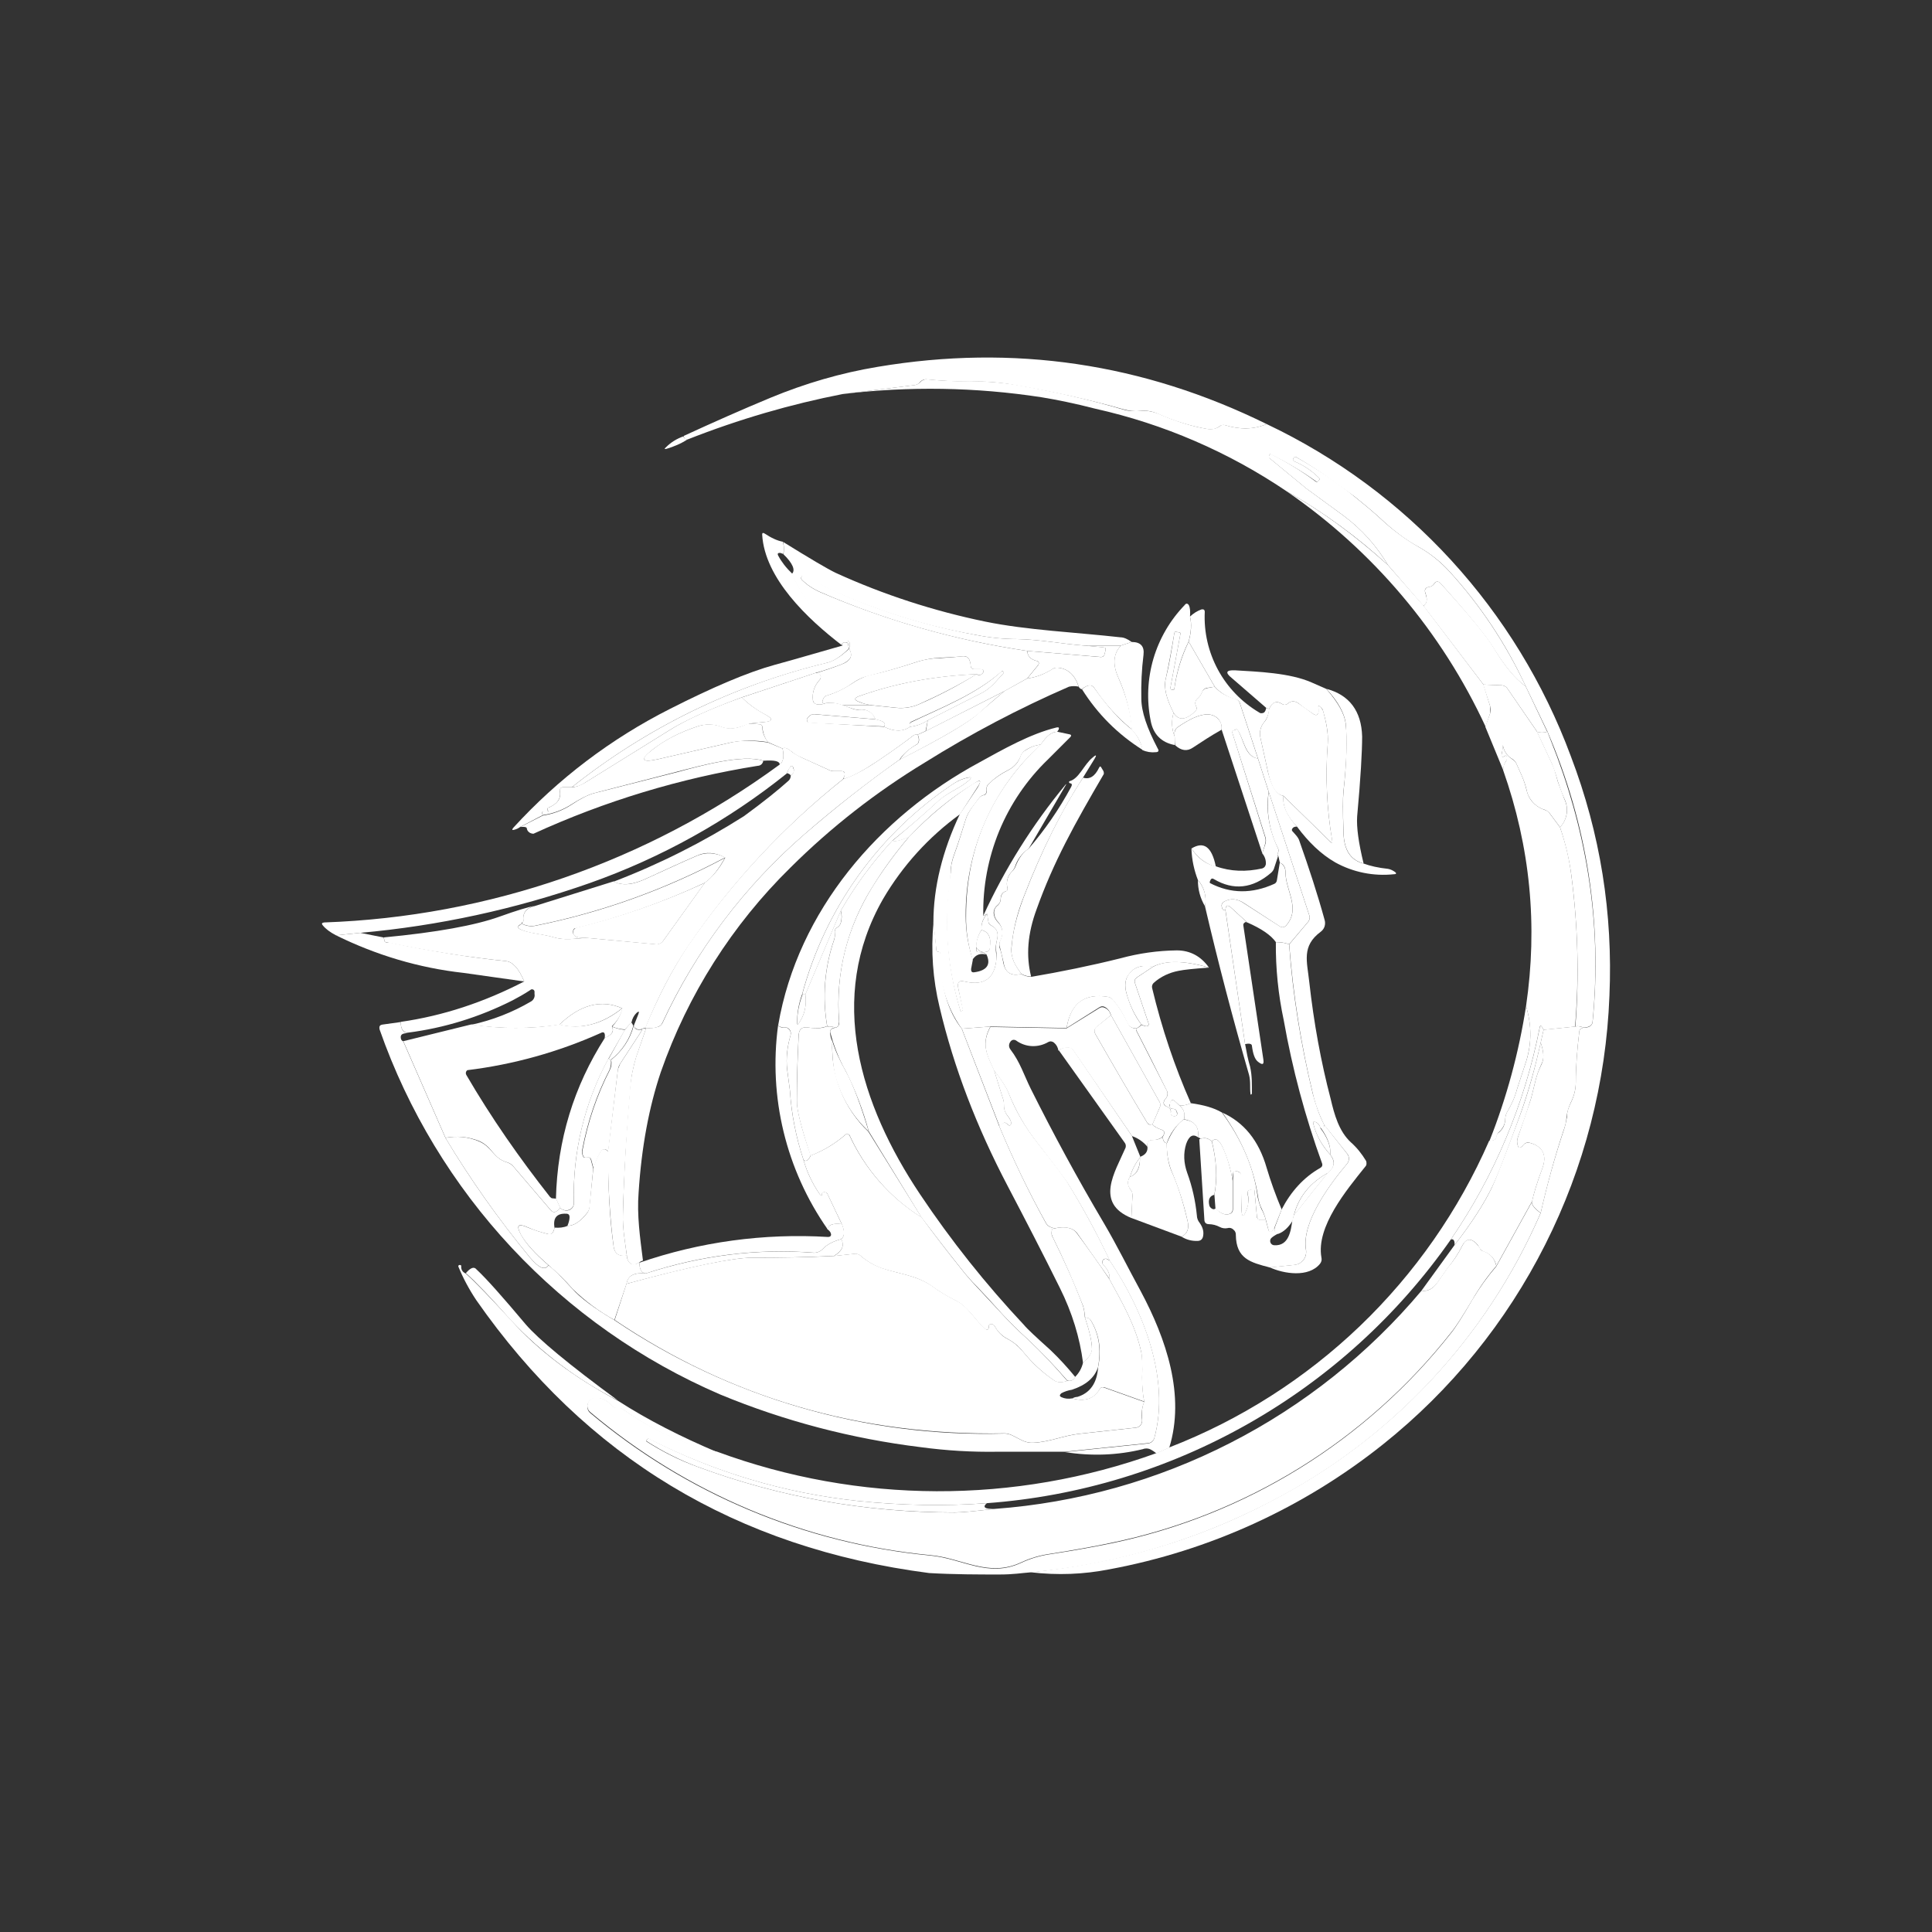 <svg width="24" height="24" viewBox="0 0 24 24" fill="none" xmlns="http://www.w3.org/2000/svg">
<rect x="0" y="0" width="24" height="24" fill="#333333" stroke="none"/>
<path d="M15.735 5.268C15.579 5.335 15.405 5.34 15.219 5.282C15.207 5.278 15.195 5.278 15.184 5.28C15.172 5.282 15.161 5.287 15.152 5.295C15.108 5.326 15.063 5.34 15.005 5.331C14.791 5.294 14.582 5.229 14.383 5.14C14.314 5.108 14.237 5.096 14.161 5.104C14.094 5.113 14.028 5.104 13.961 5.086C13.525 4.962 13.072 4.864 12.61 4.784C12.414 4.748 12.223 4.735 12.045 4.74C11.868 4.74 11.69 4.731 11.516 4.713C11.5 4.711 11.483 4.713 11.467 4.719C11.452 4.725 11.438 4.735 11.428 4.748C11.412 4.767 11.39 4.78 11.365 4.784L10.468 4.895C9.828 5.02 9.183 5.206 8.539 5.46C8.512 5.46 8.494 5.442 8.494 5.415C8.85 5.251 9.21 5.091 9.574 4.94C10.005 4.762 10.445 4.633 10.903 4.557C12.592 4.273 14.201 4.513 15.735 5.268Z" fill="white"/>
<path d="M12.69 4.592L11.543 4.569C11.537 4.569 11.531 4.572 11.527 4.576C11.523 4.58 11.521 4.586 11.521 4.592C11.521 4.605 11.529 4.614 11.543 4.614L12.69 4.632C12.703 4.632 12.712 4.623 12.712 4.614C12.712 4.608 12.709 4.602 12.705 4.598C12.701 4.594 12.695 4.592 12.69 4.592ZM13.21 4.685C13.877 4.776 14.528 4.963 15.143 5.24L15.134 5.258C15.133 5.261 15.13 5.264 15.128 5.267C15.125 5.269 15.122 5.271 15.119 5.272C15.116 5.274 15.112 5.274 15.109 5.274C15.105 5.274 15.102 5.273 15.098 5.272C14.488 5.001 13.846 4.809 13.187 4.698C13.192 4.689 13.201 4.685 13.21 4.685Z" fill="white"/>
<path d="M15.735 5.268C17.484 6.097 18.84 7.577 19.513 9.393C19.881 10.357 20.037 11.348 19.993 12.37C19.952 13.446 19.68 14.5 19.195 15.461C18.711 16.422 18.025 17.268 17.183 17.94C16.194 18.73 15.024 19.264 13.779 19.495C13.463 19.557 13.139 19.571 12.801 19.531C13.881 19.42 14.868 19.131 15.766 18.66C17.273 17.89 18.466 16.621 19.139 15.068C19.219 14.713 19.313 14.379 19.419 14.059C19.442 13.997 19.455 13.935 19.464 13.882C19.464 13.815 19.486 13.753 19.513 13.699C19.552 13.619 19.575 13.535 19.575 13.446C19.575 13.242 19.593 13.028 19.619 12.81C19.62 12.803 19.623 12.795 19.628 12.789C19.633 12.783 19.639 12.778 19.646 12.775C19.656 12.77 19.666 12.767 19.677 12.766C19.744 12.766 19.779 12.739 19.784 12.695C19.907 11.465 19.714 10.225 19.224 9.09L18.953 8.526C18.712 8.004 18.393 7.523 18.006 7.099C17.897 6.979 17.769 6.877 17.628 6.797C17.455 6.704 17.295 6.579 17.139 6.432C17.041 6.343 16.935 6.255 16.824 6.166L16.477 5.917C16.355 5.831 16.228 5.751 16.099 5.677C16.086 5.672 16.081 5.677 16.072 5.686L16.064 5.703C16.059 5.717 16.064 5.721 16.077 5.73C16.188 5.775 16.295 5.846 16.388 5.939C16.397 5.948 16.397 5.952 16.388 5.961L16.375 5.979C16.366 5.988 16.357 5.988 16.348 5.979C16.168 5.851 15.978 5.738 15.779 5.641C15.773 5.646 15.769 5.652 15.766 5.659C15.766 5.672 15.766 5.681 15.775 5.695L16.228 6.068L16.69 6.406C16.917 6.575 17.099 6.779 17.241 7.019C16.858 6.667 16.437 6.359 15.983 6.103C15.262 5.615 14.456 5.267 13.606 5.077C13.348 5.01 13.126 4.966 12.939 4.935C12.121 4.809 11.29 4.796 10.468 4.895L11.366 4.783C11.392 4.779 11.41 4.766 11.432 4.748C11.442 4.735 11.455 4.726 11.47 4.72C11.485 4.713 11.501 4.711 11.517 4.712C11.694 4.73 11.868 4.739 12.046 4.735C12.223 4.735 12.414 4.748 12.61 4.779C13.077 4.859 13.526 4.961 13.961 5.09C14.028 5.108 14.095 5.112 14.166 5.103C14.237 5.099 14.312 5.108 14.388 5.139C14.601 5.232 14.81 5.299 15.01 5.33C15.059 5.335 15.108 5.326 15.152 5.295C15.17 5.277 15.197 5.272 15.219 5.281C15.406 5.339 15.575 5.335 15.735 5.268ZM8.49 5.419C8.494 5.441 8.512 5.455 8.539 5.459C8.459 5.512 8.37 5.548 8.281 5.575C8.254 5.583 8.25 5.575 8.272 5.557C8.334 5.495 8.405 5.45 8.494 5.419H8.49Z" fill="white"/>
<path d="M18.952 8.526C18.819 8.433 18.69 8.273 18.556 8.055C18.468 7.908 18.25 7.642 17.899 7.251C17.867 7.215 17.836 7.215 17.81 7.259C17.803 7.269 17.794 7.276 17.784 7.282C17.774 7.287 17.763 7.29 17.752 7.291C17.707 7.299 17.69 7.322 17.707 7.371C17.734 7.446 17.73 7.504 17.681 7.526L17.241 7.019C17.099 6.779 16.916 6.575 16.69 6.406L16.227 6.068L15.774 5.695C15.768 5.691 15.764 5.686 15.762 5.679C15.761 5.672 15.762 5.665 15.765 5.659C15.768 5.652 15.773 5.646 15.778 5.642H15.792C15.983 5.739 16.17 5.851 16.347 5.984C16.356 5.988 16.365 5.988 16.374 5.979L16.387 5.962C16.396 5.953 16.396 5.948 16.387 5.939C16.294 5.846 16.187 5.775 16.076 5.731C16.063 5.722 16.058 5.717 16.063 5.704L16.072 5.686C16.081 5.673 16.085 5.673 16.099 5.677C16.353 5.819 16.596 5.983 16.823 6.166C16.934 6.255 17.041 6.344 17.139 6.433C17.294 6.579 17.454 6.699 17.628 6.797C17.77 6.877 17.894 6.979 18.005 7.099C18.387 7.517 18.703 7.993 18.952 8.522V8.526Z" fill="white"/>
<path d="M17.241 7.019L17.686 7.526L18.428 8.504L18.513 8.779V8.855L18.455 9.028C17.909 7.849 17.055 6.839 15.984 6.104C16.406 6.339 16.828 6.646 17.241 7.019ZM9.726 6.73C9.743 6.806 9.743 6.855 9.726 6.881C9.714 6.875 9.702 6.871 9.69 6.868C9.663 6.868 9.654 6.877 9.668 6.904C9.708 6.979 9.766 7.055 9.841 7.126C9.989 7.455 10.218 7.741 10.508 7.957C10.543 7.957 10.557 7.97 10.557 8.001C10.557 8.024 10.557 8.037 10.543 8.05L10.539 8.015C10.539 7.988 10.521 7.975 10.495 7.979C10.463 7.984 10.454 7.997 10.463 8.019C10.032 7.69 9.499 7.184 9.468 6.641C9.468 6.619 9.477 6.615 9.499 6.628C9.579 6.681 9.654 6.717 9.726 6.73Z" fill="white"/>
<path d="M9.725 6.73C10.062 6.939 10.28 7.068 10.383 7.117C10.977 7.388 11.6 7.59 12.24 7.722C12.756 7.828 13.369 7.855 13.92 7.917C13.96 7.917 14.009 7.939 14.058 7.975L13.925 8.019H13.463C13.183 7.997 12.916 7.944 12.636 7.939C12.467 7.939 12.294 7.922 12.116 7.886C11.367 7.754 10.643 7.506 9.969 7.153C9.966 7.154 9.963 7.156 9.961 7.158C9.959 7.16 9.957 7.163 9.956 7.166C9.947 7.179 9.951 7.193 9.96 7.202C10.022 7.264 10.094 7.313 10.182 7.353C11.005 7.708 11.863 7.953 12.76 8.086C12.765 8.153 12.805 8.193 12.88 8.211C12.885 8.212 12.889 8.214 12.893 8.217C12.897 8.22 12.9 8.224 12.902 8.228C12.905 8.233 12.905 8.239 12.905 8.244C12.904 8.25 12.902 8.255 12.898 8.259L12.76 8.428L12.48 8.584L11.502 9.082L11.525 8.948L12.174 8.619C12.307 8.557 12.369 8.464 12.463 8.366C12.471 8.357 12.471 8.348 12.463 8.344C12.454 8.335 12.449 8.335 12.44 8.344C12.129 8.619 11.703 8.788 11.32 8.966C11.298 8.979 11.293 8.997 11.307 9.028C11.218 9.091 11.107 9.091 10.982 9.028C11.009 8.984 10.974 8.953 10.876 8.939C10.84 8.851 10.769 8.806 10.676 8.815C10.649 8.815 10.623 8.815 10.6 8.806L10.467 8.762H10.836L11.134 8.793C11.231 8.802 11.329 8.788 11.418 8.748C11.654 8.646 11.894 8.522 12.129 8.375C12.16 8.393 12.182 8.388 12.205 8.366C12.231 8.331 12.223 8.317 12.178 8.313H12.102C12.076 8.313 12.058 8.295 12.058 8.268C12.057 8.242 12.051 8.217 12.04 8.193C12.034 8.179 12.024 8.168 12.011 8.161C11.999 8.153 11.984 8.151 11.969 8.153C11.873 8.161 11.777 8.167 11.68 8.171C11.582 8.175 11.489 8.193 11.4 8.219C11.187 8.291 10.982 8.348 10.787 8.397C10.72 8.411 10.653 8.442 10.578 8.495C10.489 8.557 10.387 8.606 10.267 8.642C10.259 8.644 10.252 8.648 10.246 8.653C10.24 8.659 10.235 8.665 10.231 8.673C10.205 8.726 10.213 8.748 10.258 8.735C10.213 8.753 10.174 8.757 10.142 8.748C10.13 8.745 10.119 8.739 10.111 8.729C10.103 8.719 10.099 8.707 10.098 8.695C10.092 8.651 10.097 8.606 10.111 8.564C10.124 8.522 10.148 8.483 10.178 8.451C10.184 8.445 10.189 8.438 10.192 8.43C10.195 8.423 10.196 8.414 10.196 8.406L10.187 8.384C10.182 8.377 10.176 8.371 10.169 8.366H10.125C10.236 8.331 10.347 8.295 10.449 8.255C10.569 8.211 10.6 8.144 10.547 8.059V8.051C10.554 8.037 10.557 8.021 10.556 8.006C10.556 7.971 10.543 7.957 10.511 7.962C10.503 7.963 10.494 7.961 10.486 7.957C10.478 7.953 10.471 7.947 10.467 7.939C10.193 7.726 9.977 7.448 9.836 7.13C9.885 7.086 9.849 6.997 9.729 6.882C9.742 6.855 9.742 6.806 9.729 6.73H9.725Z" fill="white"/>
<path d="M13.463 8.019L13.707 8.041C13.729 8.041 13.739 8.055 13.734 8.077L13.721 8.126C13.716 8.152 13.698 8.161 13.676 8.161L12.761 8.086C11.863 7.952 11.005 7.712 10.183 7.352C10.094 7.312 10.023 7.263 9.96 7.201C9.952 7.192 9.947 7.179 9.956 7.166C9.956 7.157 9.96 7.152 9.969 7.152H9.987C10.64 7.499 11.352 7.743 12.116 7.886C12.294 7.921 12.467 7.939 12.636 7.939C12.916 7.944 13.183 7.997 13.463 8.019Z" fill="white"/>
<path d="M18.953 8.526L19.22 9.09C19.175 9.104 19.131 9.104 19.095 9.09L18.722 8.548C18.714 8.538 18.704 8.529 18.692 8.523C18.681 8.517 18.668 8.513 18.655 8.513L18.428 8.504L17.682 7.526C17.726 7.499 17.735 7.446 17.708 7.37C17.691 7.326 17.708 7.299 17.753 7.29C17.775 7.29 17.797 7.277 17.811 7.259C17.837 7.215 17.868 7.215 17.899 7.25C18.255 7.641 18.473 7.908 18.557 8.05C18.691 8.273 18.824 8.433 18.953 8.526Z" fill="white"/>
<path d="M14.783 7.659C14.805 7.753 14.796 7.859 14.765 7.97C14.676 8.153 14.614 8.353 14.588 8.557C14.588 8.566 14.588 8.57 14.579 8.566H14.552C14.539 8.566 14.534 8.557 14.539 8.544L14.663 7.877C14.665 7.873 14.665 7.868 14.663 7.864C14.661 7.86 14.658 7.857 14.654 7.855L14.61 7.85C14.596 7.846 14.592 7.85 14.588 7.864C14.556 8.059 14.521 8.25 14.481 8.433C14.454 8.544 14.49 8.681 14.579 8.855C14.55 8.951 14.554 9.055 14.592 9.148C14.596 9.175 14.601 9.21 14.592 9.255C14.427 9.224 14.325 9.121 14.294 8.953C14.243 8.697 14.255 8.433 14.328 8.183C14.402 7.933 14.535 7.704 14.716 7.517C14.734 7.49 14.756 7.495 14.77 7.521C14.783 7.548 14.787 7.593 14.783 7.655V7.659Z" fill="white"/>
<path d="M15.73 8.793L15.766 8.806C15.763 8.864 15.743 8.92 15.708 8.966C15.684 8.993 15.666 9.026 15.658 9.062C15.649 9.098 15.65 9.135 15.659 9.171L15.752 9.593C15.797 9.771 15.859 9.873 15.944 9.886C15.93 10.006 15.988 10.135 16.112 10.268C16.081 10.268 16.064 10.277 16.055 10.291C16.046 10.304 16.046 10.317 16.055 10.326C16.09 10.366 16.13 10.402 16.143 10.451C16.259 10.779 16.366 11.104 16.455 11.428C16.463 11.455 16.462 11.483 16.454 11.51C16.445 11.536 16.428 11.559 16.406 11.575C16.166 11.753 16.237 11.944 16.264 12.197C16.321 12.709 16.41 13.193 16.53 13.651C16.575 13.842 16.632 14.055 16.784 14.193C16.859 14.26 16.917 14.335 16.966 14.415C16.975 14.428 16.975 14.442 16.975 14.455C16.975 14.469 16.97 14.482 16.961 14.491C16.726 14.784 16.348 15.238 16.415 15.62C16.418 15.633 16.419 15.648 16.416 15.662C16.412 15.676 16.406 15.689 16.397 15.7C16.255 15.873 15.948 15.824 15.774 15.744L16.077 15.713C16.099 15.711 16.121 15.705 16.141 15.695C16.16 15.684 16.178 15.67 16.192 15.652C16.206 15.635 16.215 15.614 16.221 15.593C16.226 15.571 16.227 15.548 16.224 15.526C16.166 15.184 16.521 14.709 16.735 14.455C16.749 14.438 16.757 14.416 16.757 14.393C16.757 14.37 16.749 14.348 16.735 14.331L16.45 13.975C16.388 13.851 16.34 13.72 16.308 13.584C16.161 12.975 16.063 12.355 16.015 11.731L16.255 11.446C16.268 11.428 16.272 11.402 16.268 11.38L15.761 9.837L15.628 9.424L15.401 8.73C15.397 8.719 15.39 8.709 15.38 8.701C15.371 8.694 15.36 8.688 15.348 8.686C15.248 8.662 15.158 8.607 15.09 8.53L14.766 7.97C14.797 7.859 14.806 7.753 14.783 7.659C14.824 7.62 14.872 7.589 14.926 7.57C14.952 7.566 14.966 7.575 14.966 7.602C14.954 7.851 15.011 8.1 15.13 8.32C15.249 8.54 15.426 8.723 15.641 8.85C15.646 8.854 15.652 8.857 15.658 8.859C15.664 8.86 15.671 8.861 15.677 8.859C15.708 8.859 15.721 8.833 15.73 8.793Z" fill="white"/>
<path d="M14.766 7.971L15.09 8.531L14.997 8.545C14.983 8.546 14.97 8.552 14.959 8.56C14.948 8.569 14.94 8.58 14.935 8.594C14.923 8.628 14.901 8.659 14.872 8.682C14.863 8.69 14.856 8.701 14.852 8.713C14.848 8.724 14.847 8.737 14.85 8.749L14.855 8.767C14.872 8.794 14.868 8.82 14.846 8.838C14.73 8.949 14.641 8.954 14.579 8.856C14.49 8.682 14.455 8.545 14.481 8.434C14.526 8.251 14.557 8.06 14.588 7.865C14.588 7.851 14.597 7.847 14.61 7.851L14.655 7.856L14.664 7.865L14.664 7.873L14.539 8.545C14.539 8.558 14.539 8.562 14.553 8.567H14.579C14.584 8.567 14.588 8.567 14.588 8.558C14.615 8.354 14.677 8.158 14.766 7.971Z" fill="white"/>
<path d="M10.543 8.05V8.059C10.445 8.156 10.352 8.219 10.263 8.236C9.094 8.521 8.04 9.036 7.103 9.779H7C6.965 9.779 6.952 9.796 6.956 9.832C6.969 9.921 6.92 9.992 6.814 10.032C6.811 10.033 6.808 10.035 6.806 10.037C6.803 10.039 6.801 10.042 6.8 10.045V10.068C6.823 10.081 6.818 10.085 6.8 10.081H6.743C6.729 10.09 6.729 10.103 6.743 10.125L6.463 10.272C6.441 10.288 6.417 10.3 6.391 10.307C6.36 10.316 6.356 10.307 6.378 10.281C6.932 9.675 7.592 9.175 8.325 8.805C8.849 8.539 9.285 8.352 9.623 8.259C9.889 8.187 10.169 8.103 10.467 8.019C10.454 7.996 10.467 7.983 10.494 7.979C10.521 7.979 10.538 7.987 10.538 8.014L10.543 8.05Z" fill="white"/>
<path d="M14.058 7.975C14.169 7.975 14.218 8.028 14.205 8.135C14.182 8.321 14.174 8.499 14.178 8.677C14.178 8.841 14.249 9.046 14.382 9.299C14.4 9.326 14.391 9.344 14.356 9.344C14.3 9.35 14.243 9.341 14.191 9.317C14.174 9.219 14.129 9.139 14.058 9.064C14.04 8.838 13.983 8.617 13.889 8.41C13.818 8.25 13.831 8.117 13.925 8.019L14.058 7.975Z" fill="white"/>
<path d="M13.463 8.02H13.925C13.832 8.117 13.819 8.251 13.89 8.411C13.992 8.642 14.05 8.86 14.063 9.064C13.881 8.915 13.723 8.739 13.592 8.544C13.561 8.5 13.512 8.504 13.436 8.562C13.428 8.559 13.421 8.555 13.415 8.55C13.409 8.545 13.404 8.538 13.401 8.531C13.352 8.384 13.268 8.308 13.148 8.295C13.121 8.295 13.094 8.295 13.072 8.313C12.974 8.375 12.867 8.415 12.761 8.428L12.899 8.26C12.902 8.255 12.904 8.25 12.905 8.245C12.906 8.239 12.905 8.234 12.903 8.228C12.901 8.224 12.898 8.22 12.894 8.217C12.89 8.214 12.886 8.212 12.881 8.211C12.805 8.193 12.765 8.153 12.761 8.086L13.676 8.162C13.699 8.162 13.716 8.153 13.721 8.126L13.734 8.077C13.739 8.055 13.734 8.046 13.707 8.042L13.463 8.02Z" fill="white"/>
<path d="M10.548 8.059C10.601 8.143 10.57 8.205 10.45 8.254C10.344 8.294 10.237 8.33 10.126 8.361L9.215 8.663C8.806 8.814 8.504 8.952 8.308 9.076L7.264 9.725C7.216 9.758 7.161 9.776 7.104 9.779C8.031 9.041 9.108 8.515 10.259 8.236C10.348 8.219 10.446 8.156 10.548 8.059Z" fill="white"/>
<path d="M12.133 8.375C11.614 8.397 11.125 8.486 10.667 8.65C10.609 8.672 10.609 8.695 10.667 8.717C10.711 8.739 10.773 8.752 10.836 8.761H10.462C10.398 8.735 10.327 8.725 10.258 8.735C10.213 8.748 10.204 8.726 10.231 8.672C10.235 8.665 10.239 8.658 10.246 8.653C10.252 8.648 10.259 8.644 10.267 8.641C10.387 8.606 10.489 8.552 10.578 8.495C10.649 8.446 10.72 8.41 10.787 8.392C10.982 8.348 11.187 8.29 11.4 8.219C11.489 8.192 11.582 8.175 11.68 8.175C11.777 8.169 11.873 8.162 11.969 8.152C12 8.152 12.022 8.161 12.04 8.192C12.049 8.215 12.058 8.237 12.058 8.268C12.058 8.295 12.076 8.312 12.102 8.312H12.178C12.222 8.312 12.231 8.33 12.205 8.366C12.182 8.388 12.16 8.392 12.133 8.375ZM13.4 8.53C13.361 8.521 13.32 8.521 13.28 8.53C12.661 8.799 12.062 9.114 11.489 9.472C10.884 9.839 10.324 10.276 9.822 10.775C9.096 11.487 8.544 12.357 8.209 13.317C8.062 13.753 7.969 14.251 7.933 14.815C7.911 15.095 7.951 15.375 7.987 15.659C7.971 15.664 7.955 15.671 7.942 15.682C7.884 15.722 7.84 15.717 7.809 15.673C7.794 15.65 7.787 15.624 7.787 15.597C7.764 15.424 7.733 15.264 7.738 15.086C7.751 14.557 7.782 14.033 7.827 13.504C7.84 13.37 7.867 13.25 7.902 13.13L8.027 12.77C8.08 12.775 8.124 12.77 8.169 12.757C8.181 12.754 8.193 12.749 8.203 12.741C8.212 12.733 8.221 12.724 8.227 12.713C8.649 11.801 9.24 11.019 9.996 10.361C10.378 10.032 10.769 9.721 11.174 9.437C11.707 9.166 12.031 8.975 12.151 8.863L12.48 8.583L12.76 8.428C12.867 8.415 12.973 8.375 13.071 8.312C13.094 8.299 13.116 8.29 13.147 8.295C13.267 8.308 13.351 8.383 13.4 8.53Z" fill="white"/>
<path d="M16.476 8.558C16.623 8.727 16.703 8.869 16.716 8.989C16.738 9.184 16.73 9.46 16.689 9.829C16.68 9.913 16.68 10.082 16.689 10.34C16.694 10.562 16.778 10.687 16.938 10.727C17.023 10.758 17.12 10.78 17.241 10.793C17.272 10.798 17.298 10.811 17.325 10.829C17.352 10.847 17.347 10.86 17.316 10.86C17.064 10.887 16.809 10.836 16.587 10.713C16.409 10.611 16.254 10.46 16.112 10.269C15.983 10.136 15.929 10.007 15.943 9.887L16.52 10.451C16.543 10.478 16.556 10.473 16.547 10.433C16.481 10.037 16.463 9.634 16.494 9.233C16.503 9.1 16.472 8.958 16.436 8.833C16.433 8.818 16.425 8.804 16.414 8.793C16.378 8.758 16.369 8.762 16.383 8.811V8.847C16.369 8.882 16.352 8.891 16.32 8.873C16.254 8.829 16.187 8.784 16.134 8.74C16.113 8.722 16.086 8.712 16.058 8.713C16.038 8.715 16.02 8.722 16.005 8.735C15.978 8.758 15.952 8.762 15.925 8.744C15.858 8.7 15.805 8.722 15.765 8.807L15.729 8.793L15.303 8.424C15.214 8.353 15.232 8.322 15.343 8.327C15.623 8.344 16.023 8.358 16.294 8.478L16.476 8.558Z" fill="white"/>
<path d="M11.525 8.949C11.459 8.993 11.383 9.02 11.303 9.029C11.294 8.998 11.299 8.98 11.321 8.971C11.703 8.789 12.134 8.62 12.441 8.34H12.463C12.472 8.349 12.472 8.358 12.463 8.367C12.37 8.464 12.308 8.558 12.174 8.62L11.525 8.949Z" fill="white"/>
<path d="M12.134 8.374C11.894 8.521 11.654 8.641 11.418 8.747C11.33 8.787 11.232 8.801 11.134 8.792L10.836 8.761C10.778 8.755 10.721 8.74 10.667 8.716C10.61 8.694 10.61 8.672 10.667 8.65C11.125 8.485 11.614 8.396 12.134 8.374Z" fill="white"/>
<path d="M10.125 8.361H10.169C10.177 8.366 10.184 8.372 10.189 8.38C10.193 8.388 10.196 8.397 10.196 8.406C10.197 8.414 10.195 8.422 10.192 8.43C10.189 8.438 10.184 8.445 10.178 8.45C10.148 8.483 10.125 8.521 10.111 8.564C10.097 8.606 10.093 8.651 10.098 8.695C10.098 8.721 10.116 8.739 10.143 8.748C10.174 8.757 10.214 8.752 10.258 8.735C10.327 8.724 10.398 8.732 10.463 8.757L10.596 8.806C10.623 8.815 10.649 8.819 10.676 8.815C10.77 8.806 10.841 8.846 10.876 8.935L10.121 8.872C10.106 8.871 10.092 8.873 10.079 8.878C10.066 8.884 10.054 8.892 10.045 8.904L10.027 8.926L10.023 8.944C10.023 8.952 10.026 8.96 10.032 8.966C10.038 8.971 10.046 8.975 10.054 8.975L10.983 9.028C11.107 9.09 11.214 9.09 11.307 9.028C11.383 9.019 11.458 8.992 11.525 8.948L11.498 9.081L11.401 9.126H11.378C11.365 9.126 11.353 9.131 11.343 9.139C11.245 9.215 11.094 9.326 10.881 9.468C10.725 9.57 10.592 9.646 10.481 9.677L10.489 9.624C10.498 9.592 10.485 9.579 10.45 9.579H10.361C10.336 9.579 10.312 9.573 10.29 9.561L9.947 9.406C9.907 9.389 9.87 9.367 9.836 9.339C9.783 9.295 9.747 9.281 9.721 9.299L9.538 9.219C9.5 9.167 9.477 9.106 9.472 9.041C9.472 9.015 9.458 8.997 9.427 8.997L9.303 8.988L9.485 8.97C9.601 8.961 9.609 8.93 9.507 8.877C9.399 8.821 9.301 8.749 9.214 8.664L10.125 8.361Z" fill="white"/>
<path d="M15.961 8.574C15.961 8.601 15.944 8.619 15.904 8.632C15.797 8.595 15.693 8.551 15.593 8.499C15.575 8.49 15.566 8.481 15.562 8.472C15.562 8.463 15.579 8.459 15.619 8.468C15.736 8.494 15.85 8.53 15.961 8.574Z" fill="white"/>
<path d="M18.428 8.504L18.651 8.513C18.664 8.513 18.678 8.516 18.69 8.522C18.703 8.528 18.713 8.537 18.722 8.548L19.095 9.091L19.282 9.491C19.299 9.526 19.322 9.597 19.353 9.713L19.433 9.926C19.461 9.983 19.471 10.047 19.461 10.11C19.452 10.173 19.423 10.231 19.38 10.277L19.251 10.104C19.235 10.083 19.213 10.068 19.188 10.059C19.131 10.042 19.08 10.009 19.04 9.964C19 9.92 18.973 9.865 18.962 9.806C18.935 9.691 18.886 9.597 18.837 9.486C18.828 9.464 18.812 9.446 18.793 9.433C18.754 9.412 18.721 9.38 18.699 9.342C18.677 9.303 18.666 9.259 18.668 9.215V9.224C18.673 9.268 18.668 9.313 18.655 9.357C18.646 9.402 18.659 9.415 18.699 9.388C18.708 9.384 18.717 9.388 18.722 9.402C18.722 9.424 18.722 9.442 18.708 9.455C18.687 9.488 18.674 9.527 18.673 9.566L18.451 9.028L18.513 8.855C18.52 8.83 18.52 8.804 18.513 8.779L18.424 8.504H18.428Z" fill="white"/>
<path d="M14.063 9.064C14.129 9.135 14.174 9.219 14.196 9.317C13.885 9.121 13.636 8.872 13.44 8.561C13.511 8.504 13.56 8.499 13.592 8.544C13.752 8.77 13.907 8.944 14.063 9.064Z" fill="white"/>
<path d="M15.089 8.53C15.156 8.606 15.241 8.655 15.347 8.681C15.374 8.69 15.392 8.708 15.4 8.73L15.627 9.424C15.467 9.397 15.454 9.188 15.374 9.068L15.361 9.059L15.338 9.068C15.312 9.077 15.303 9.09 15.312 9.113L15.716 10.401C15.724 10.427 15.724 10.455 15.716 10.482L15.681 10.601L15.174 9.059C15.178 9.028 15.173 8.995 15.158 8.967C15.144 8.938 15.122 8.915 15.094 8.899C14.961 8.819 14.747 8.953 14.636 9.028C14.624 9.035 14.614 9.045 14.606 9.056C14.598 9.068 14.593 9.081 14.591 9.095V9.148C14.554 9.055 14.549 8.951 14.578 8.855C14.64 8.953 14.729 8.948 14.845 8.837C14.867 8.819 14.872 8.793 14.854 8.766C14.852 8.76 14.85 8.754 14.849 8.748C14.847 8.736 14.847 8.723 14.851 8.712C14.855 8.7 14.862 8.689 14.872 8.681C14.9 8.658 14.922 8.627 14.934 8.592C14.939 8.58 14.948 8.57 14.959 8.562C14.97 8.554 14.983 8.549 14.996 8.548L15.089 8.53Z" fill="white"/>
<path d="M16.477 8.557C16.761 8.632 16.912 8.832 16.921 9.148C16.921 9.334 16.903 9.663 16.859 10.143C16.85 10.277 16.877 10.472 16.939 10.726C16.779 10.686 16.694 10.557 16.69 10.339C16.681 10.081 16.681 9.912 16.69 9.828C16.73 9.459 16.734 9.183 16.717 8.988C16.703 8.868 16.628 8.721 16.477 8.557Z" fill="white"/>
<path d="M12.481 8.584C12.366 8.677 12.259 8.771 12.157 8.864C12.032 8.975 11.708 9.166 11.179 9.437C11.219 9.371 11.285 9.304 11.383 9.251C11.419 9.233 11.428 9.188 11.401 9.126L11.499 9.082L12.481 8.584Z" fill="white"/>
<path d="M9.215 8.663C9.304 8.752 9.401 8.819 9.508 8.876C9.61 8.93 9.601 8.965 9.486 8.97L9.308 8.988C9.197 9.036 9.086 9.076 8.966 9.032C8.871 8.994 8.765 8.991 8.668 9.023C8.45 9.094 8.268 9.188 8.112 9.308C7.948 9.436 7.966 9.476 8.17 9.432L9.081 9.223C9.197 9.196 9.348 9.196 9.539 9.223L9.721 9.299C9.744 9.401 9.73 9.463 9.686 9.499C9.686 9.454 9.624 9.441 9.481 9.45C9.228 9.365 8.686 9.516 8.423 9.583L7.375 9.854C7.299 9.876 7.21 9.921 7.099 9.992C6.991 10.062 6.87 10.107 6.743 10.125C6.73 10.103 6.73 10.09 6.743 10.081C6.762 10.075 6.782 10.075 6.801 10.081C6.819 10.081 6.823 10.081 6.801 10.068V10.045C6.801 10.037 6.806 10.032 6.815 10.032C6.921 9.988 6.97 9.925 6.957 9.832C6.948 9.796 6.966 9.779 7.001 9.779H7.103C7.148 9.779 7.201 9.761 7.263 9.725L8.308 9.076C8.503 8.952 8.806 8.81 9.215 8.663Z" fill="white"/>
<path d="M15.943 9.886C15.854 9.873 15.792 9.775 15.752 9.593L15.659 9.171C15.649 9.135 15.649 9.098 15.658 9.062C15.666 9.027 15.683 8.994 15.708 8.966C15.739 8.931 15.757 8.877 15.765 8.806C15.805 8.722 15.854 8.7 15.925 8.744C15.952 8.762 15.979 8.757 16.005 8.735C16.02 8.722 16.039 8.714 16.059 8.713C16.09 8.713 16.112 8.722 16.134 8.74L16.321 8.873C16.352 8.891 16.37 8.882 16.379 8.846V8.811C16.37 8.766 16.379 8.757 16.414 8.793L16.436 8.828C16.472 8.962 16.503 9.1 16.494 9.233C16.463 9.646 16.481 10.046 16.548 10.433C16.556 10.473 16.548 10.477 16.521 10.451L15.943 9.886Z" fill="white"/>
<path d="M15.899 8.948C15.881 9.042 15.881 9.122 15.899 9.126C15.912 9.126 15.939 9.05 15.952 8.957C15.97 8.864 15.97 8.784 15.952 8.779C15.939 8.779 15.912 8.855 15.899 8.948Z" fill="white"/>
<path d="M10.877 8.936C10.974 8.953 11.01 8.985 10.983 9.025L10.05 8.98C10.044 8.979 10.04 8.976 10.036 8.972C10.032 8.968 10.029 8.963 10.028 8.958C10.025 8.953 10.023 8.948 10.023 8.942C10.023 8.937 10.025 8.931 10.028 8.927L10.045 8.905C10.054 8.894 10.065 8.885 10.077 8.88C10.089 8.874 10.103 8.872 10.117 8.873L10.877 8.936ZM15.175 9.065C15.041 9.14 14.926 9.216 14.819 9.287C14.748 9.336 14.672 9.327 14.597 9.256L14.592 9.149V9.096C14.594 9.082 14.599 9.069 14.607 9.057C14.614 9.045 14.625 9.036 14.637 9.029C14.748 8.953 14.961 8.82 15.095 8.9C15.152 8.936 15.183 8.989 15.175 9.06V9.065Z" fill="white"/>
<path d="M9.302 8.988L9.431 8.997C9.458 8.997 9.471 9.015 9.471 9.041C9.471 9.095 9.493 9.152 9.538 9.219C9.386 9.194 9.231 9.195 9.08 9.223L8.169 9.432C7.964 9.477 7.946 9.432 8.111 9.308C8.262 9.188 8.449 9.095 8.666 9.023C8.763 8.99 8.869 8.991 8.964 9.028C9.084 9.072 9.195 9.037 9.302 8.983V8.988ZM13.133 9.09C13.067 9.09 13 9.143 12.929 9.25C12.855 9.258 12.784 9.286 12.724 9.33C12.704 9.346 12.688 9.368 12.68 9.392C12.65 9.471 12.592 9.535 12.516 9.57C12.427 9.615 12.355 9.668 12.284 9.735C12.272 9.746 12.263 9.759 12.258 9.775C12.252 9.791 12.251 9.807 12.253 9.823C12.253 9.855 12.245 9.868 12.218 9.877C12.194 9.883 12.174 9.897 12.16 9.917C12.098 10.006 12.027 10.077 11.996 10.179C11.951 10.321 11.907 10.468 11.853 10.614C11.827 10.686 11.809 10.757 11.809 10.837C11.809 10.921 11.796 10.997 11.787 11.077C11.736 11.576 11.786 12.081 11.933 12.561L11.96 12.552V12.548L11.902 12.268C11.889 12.201 11.915 12.175 11.982 12.192C12.227 12.25 12.36 12.152 12.378 11.904V11.837C12.368 11.779 12.371 11.72 12.387 11.664C12.405 11.588 12.382 11.53 12.311 11.495C12.301 11.489 12.293 11.482 12.287 11.473C12.28 11.463 12.277 11.452 12.276 11.441L12.262 11.352L12.213 11.379C12.482 10.793 12.825 10.245 13.236 9.748C13.245 9.739 13.249 9.739 13.24 9.752L12.778 10.543C12.698 10.596 12.638 10.675 12.609 10.766C12.6 10.789 12.586 10.81 12.569 10.828C12.542 10.855 12.523 10.888 12.514 10.925C12.505 10.962 12.505 11 12.516 11.037C12.516 11.055 12.516 11.068 12.493 11.072C12.453 11.086 12.431 11.117 12.431 11.161C12.431 11.197 12.418 11.223 12.391 11.246C12.373 11.259 12.359 11.278 12.351 11.299C12.343 11.32 12.341 11.344 12.347 11.366C12.354 11.399 12.371 11.43 12.396 11.455C12.458 11.517 12.471 11.597 12.427 11.69C12.419 11.703 12.415 11.717 12.414 11.732C12.412 11.746 12.413 11.761 12.418 11.775C12.436 11.819 12.449 11.881 12.462 11.952C12.485 12.081 12.56 12.13 12.684 12.099C12.722 12.121 12.765 12.133 12.809 12.135C13.178 12.072 13.547 11.997 13.92 11.904C14.148 11.842 14.382 11.809 14.618 11.806C14.787 11.806 14.92 11.881 15.018 12.019C14.707 11.93 14.476 11.93 14.32 12.01C14.187 11.983 14.093 12.01 14.027 12.099C13.978 12.157 13.964 12.241 13.996 12.348C14.036 12.486 14.093 12.615 14.178 12.726C14.162 12.747 14.14 12.764 14.116 12.775C14.067 12.775 14.027 12.757 14.004 12.708C13.958 12.606 13.899 12.51 13.827 12.424C13.812 12.403 13.79 12.389 13.764 12.384C13.471 12.335 13.302 12.464 13.249 12.77L12.302 12.752L11.947 12.779C11.756 12.512 11.662 12.187 11.68 11.859C11.68 11.837 11.675 11.828 11.658 11.824C11.64 11.824 11.631 11.815 11.631 11.797L11.595 11.459C11.595 11.024 11.707 10.57 11.924 10.112L12.147 9.779C12.195 9.69 12.182 9.677 12.098 9.735C11.813 9.908 11.542 10.13 11.289 10.401C11.178 10.446 11.111 10.459 11.084 10.446C11.284 10.281 11.48 10.112 11.662 9.943C11.782 9.837 11.929 9.792 12.04 9.69C12.071 9.663 12.067 9.65 12.022 9.659C11.964 9.672 11.907 9.695 11.853 9.73C10.925 10.344 10.253 11.277 9.964 12.352C9.92 12.473 9.902 12.588 9.902 12.699C9.902 12.73 9.907 12.735 9.924 12.708C9.995 12.61 10.022 12.486 10.004 12.352L10.444 11.312C10.458 11.366 10.458 11.415 10.444 11.463C10.438 11.488 10.422 11.508 10.4 11.521C10.373 11.535 10.364 11.566 10.369 11.597C10.372 11.624 10.369 11.651 10.36 11.677C10.242 12.021 10.213 12.389 10.275 12.748C10.204 12.773 10.128 12.78 10.053 12.766C9.964 12.748 9.92 12.784 9.92 12.877C9.907 13.143 9.898 13.406 9.898 13.672C9.898 13.779 9.951 14.006 10.071 14.352C10.044 14.415 10.013 14.433 9.982 14.41C9.889 14.131 9.832 13.841 9.813 13.548L9.778 13.281C9.764 13.148 9.778 13.006 9.822 12.855C9.825 12.843 9.825 12.83 9.822 12.818C9.819 12.806 9.813 12.795 9.805 12.785C9.797 12.776 9.786 12.769 9.774 12.765C9.763 12.761 9.75 12.76 9.738 12.761C9.707 12.761 9.68 12.757 9.667 12.735C9.911 11.312 10.92 10.143 12.164 9.472C12.462 9.308 12.796 9.117 13.124 9.037C13.151 9.032 13.16 9.037 13.151 9.063L13.133 9.09ZM15.627 9.423L15.76 9.837C15.725 10.059 15.76 10.295 15.876 10.539C15.885 10.557 15.885 10.575 15.876 10.592C15.867 10.61 15.867 10.623 15.876 10.637L15.831 10.774C15.825 10.8 15.811 10.823 15.791 10.841C15.56 11.041 15.32 11.063 15.08 10.921C15.062 10.908 15.045 10.912 15.036 10.935L15.027 10.957L15.031 10.97C15.289 11.104 15.556 11.104 15.831 10.979C15.84 10.975 15.847 10.969 15.852 10.961C15.858 10.953 15.861 10.944 15.862 10.935L15.898 10.717C15.942 10.735 15.969 10.779 15.969 10.841C15.969 11.063 16.16 11.286 15.978 11.495C15.956 11.521 15.929 11.526 15.898 11.508L15.454 11.219C15.365 11.161 15.285 11.157 15.205 11.201C15.192 11.208 15.183 11.219 15.178 11.232C15.174 11.244 15.174 11.256 15.178 11.268C15.182 11.299 15.2 11.312 15.222 11.303L15.467 12.97C15.485 13.068 15.502 13.161 15.529 13.25C15.556 13.37 15.551 13.473 15.551 13.588L15.542 13.597C15.534 13.597 15.534 13.597 15.534 13.588C15.524 13.508 15.538 13.437 15.516 13.352C15.316 12.659 15.133 11.961 14.969 11.259C14.981 11.201 14.979 11.141 14.963 11.084C14.948 11.027 14.919 10.974 14.88 10.93C14.836 10.815 14.805 10.686 14.8 10.539C14.88 10.659 14.978 10.735 15.102 10.761C15.289 10.828 15.48 10.832 15.68 10.788C15.707 10.779 15.72 10.761 15.725 10.735C15.728 10.686 15.712 10.638 15.68 10.601L15.72 10.481C15.728 10.455 15.728 10.427 15.72 10.401L15.311 9.112C15.302 9.09 15.311 9.072 15.338 9.068L15.36 9.059L15.373 9.063C15.454 9.188 15.462 9.397 15.627 9.423Z" fill="white"/>
<path d="M13.135 9.09L13.281 9.121C13.308 9.125 13.313 9.139 13.295 9.157L13.015 9.437C12.755 9.688 12.55 9.99 12.412 10.324C12.275 10.659 12.207 11.018 12.215 11.379L12.264 11.352C12.238 11.378 12.218 11.41 12.206 11.444C12.194 11.479 12.189 11.516 12.193 11.552C12.143 11.629 12.121 11.719 12.13 11.81C12.13 11.823 12.144 11.828 12.166 11.828C12.201 11.828 12.232 11.837 12.255 11.859C12.179 11.837 12.121 11.859 12.081 11.921C12.028 11.743 11.997 11.566 12.001 11.379C12.001 10.534 12.312 9.823 12.93 9.245C13.002 9.143 13.064 9.09 13.135 9.09Z" fill="white"/>
<path d="M19.094 9.09C19.134 9.103 19.174 9.103 19.223 9.09L19.343 9.401C19.743 10.481 19.894 11.579 19.783 12.694C19.779 12.739 19.739 12.761 19.676 12.765C19.628 12.748 19.588 12.743 19.57 12.752C19.619 12.13 19.601 11.503 19.521 10.881C19.494 10.675 19.446 10.473 19.379 10.277C19.423 10.23 19.452 10.171 19.462 10.107C19.471 10.044 19.461 9.978 19.432 9.921C19.401 9.851 19.375 9.78 19.352 9.708C19.332 9.635 19.308 9.564 19.281 9.494L19.094 9.094V9.09ZM11.4 9.125C11.423 9.188 11.418 9.232 11.383 9.25C11.285 9.308 11.218 9.37 11.174 9.437C10.774 9.721 10.374 10.032 9.996 10.361C9.247 11.009 8.644 11.809 8.227 12.708C8.222 12.72 8.214 12.73 8.204 12.739C8.194 12.747 8.182 12.753 8.169 12.757C8.125 12.774 8.08 12.774 8.027 12.77H8.014C8.174 12.383 8.351 12.041 8.547 11.748C9.083 10.965 9.733 10.267 10.476 9.677C10.592 9.641 10.725 9.57 10.88 9.468C11.094 9.325 11.245 9.214 11.343 9.139C11.353 9.13 11.365 9.126 11.378 9.125H11.4Z" fill="white"/>
<path d="M19.379 10.277C19.446 10.468 19.495 10.668 19.521 10.882C19.601 11.504 19.619 12.126 19.566 12.753L19.175 12.793L19.161 12.766C19.143 12.735 19.13 12.735 19.126 12.766C18.941 13.709 18.566 14.604 18.023 15.397C17.366 16.337 16.507 17.118 15.51 17.684C14.513 18.251 13.402 18.589 12.259 18.673C11.725 18.713 11.192 18.7 10.663 18.646C9.748 18.549 8.885 18.291 8.067 17.878C8.054 17.869 8.045 17.873 8.036 17.882L8.027 17.9V17.904C8.227 18.033 8.441 18.14 8.663 18.22C9.694 18.602 10.761 18.789 11.863 18.789C11.93 18.789 12.094 18.775 12.357 18.744C13.377 18.669 14.372 18.391 15.282 17.925C16.193 17.46 17.001 16.816 17.659 16.033C17.735 16.046 17.801 16.011 17.859 15.926L17.983 15.748C18.05 15.673 18.112 15.58 18.166 15.473C18.21 15.384 18.268 15.38 18.335 15.442L18.379 15.495C18.388 15.522 18.406 15.54 18.432 15.544C18.517 15.575 18.566 15.633 18.588 15.726C18.477 15.855 18.379 15.993 18.294 16.14C18.175 16.34 18.086 16.482 18.023 16.557C16.967 17.897 15.472 18.821 13.801 19.166C13.592 19.211 13.343 19.255 13.059 19.3C12.925 19.318 12.805 19.353 12.69 19.406C12.277 19.602 11.957 19.353 11.552 19.318C9.997 19.168 8.524 18.547 7.33 17.54C7.319 17.53 7.31 17.518 7.304 17.504C7.298 17.49 7.296 17.476 7.296 17.461C7.296 17.446 7.3 17.431 7.307 17.418C7.313 17.405 7.323 17.393 7.334 17.384C7.351 17.371 7.371 17.363 7.392 17.362C7.467 17.358 7.539 17.389 7.605 17.464C7.623 17.482 7.65 17.491 7.672 17.486C7.699 17.486 7.725 17.491 7.747 17.509C8.107 17.766 8.494 17.94 8.907 18.033C10.668 18.682 12.601 18.689 14.366 18.051L14.526 17.98C15.406 17.639 16.211 17.126 16.893 16.473C17.575 15.819 18.121 15.036 18.499 14.171C18.557 14.171 18.588 14.153 18.588 14.113C18.592 14.095 18.601 14.077 18.619 14.068C18.644 14.047 18.665 14.021 18.679 13.991C18.692 13.961 18.699 13.928 18.699 13.895C18.7 13.867 18.708 13.839 18.721 13.815C18.775 13.726 18.819 13.628 18.846 13.526L18.944 13.228C19.028 12.993 19.032 12.748 18.957 12.499C19.104 11.499 19.01 10.522 18.672 9.566C18.672 9.522 18.686 9.486 18.708 9.455C18.713 9.447 18.716 9.438 18.718 9.429C18.72 9.42 18.719 9.411 18.717 9.402C18.717 9.388 18.708 9.384 18.699 9.388C18.655 9.415 18.646 9.406 18.655 9.362C18.666 9.313 18.67 9.264 18.668 9.215V9.224C18.668 9.313 18.712 9.384 18.788 9.433C18.81 9.446 18.828 9.464 18.837 9.486C18.886 9.597 18.935 9.69 18.961 9.806C18.988 9.93 19.064 10.015 19.183 10.059C19.215 10.068 19.237 10.082 19.25 10.104L19.379 10.277Z" fill="white"/>
<path d="M12.93 9.251C12.633 9.52 12.395 9.848 12.235 10.215C12.074 10.582 11.993 10.979 11.996 11.38C11.996 11.567 12.028 11.749 12.085 11.922L12.063 12.038C12.063 12.069 12.072 12.082 12.103 12.078C12.263 12.056 12.312 11.98 12.254 11.855C12.229 11.835 12.197 11.826 12.165 11.829C12.143 11.829 12.134 11.825 12.13 11.811V11.767C12.157 11.816 12.197 11.838 12.25 11.825C12.281 11.82 12.294 11.802 12.294 11.775C12.317 11.647 12.281 11.575 12.192 11.553C12.189 11.517 12.193 11.48 12.206 11.446C12.218 11.411 12.238 11.38 12.263 11.353L12.277 11.442C12.277 11.464 12.29 11.487 12.312 11.496C12.383 11.531 12.405 11.584 12.388 11.664C12.37 11.722 12.365 11.783 12.374 11.842L12.379 11.904C12.361 12.153 12.228 12.251 11.983 12.193C11.916 12.175 11.89 12.202 11.903 12.269L11.965 12.549L11.961 12.553L11.934 12.562L11.93 12.558C11.758 12.003 11.717 11.416 11.81 10.842C11.81 10.758 11.828 10.687 11.854 10.616C11.908 10.469 11.952 10.322 11.996 10.18C12.028 10.078 12.094 10.002 12.161 9.913C12.176 9.895 12.196 9.883 12.219 9.878C12.245 9.873 12.259 9.855 12.254 9.824C12.252 9.808 12.253 9.791 12.258 9.776C12.264 9.76 12.273 9.746 12.285 9.735C12.352 9.669 12.432 9.615 12.517 9.571C12.597 9.531 12.65 9.473 12.677 9.393C12.685 9.369 12.7 9.347 12.721 9.331C12.788 9.287 12.854 9.255 12.93 9.251Z" fill="white"/>
<path d="M10.476 9.676C9.735 10.267 9.086 10.965 8.552 11.748C8.352 12.041 8.174 12.383 8.018 12.77C7.961 12.779 7.947 12.788 7.974 12.792C7.907 12.792 7.876 12.774 7.876 12.734L7.929 12.601C7.943 12.565 7.938 12.556 7.907 12.583C7.875 12.614 7.854 12.655 7.845 12.699L7.765 12.788C7.71 12.786 7.656 12.774 7.605 12.752C7.667 12.685 7.712 12.61 7.729 12.525C7.467 12.41 7.205 12.481 6.947 12.73C6.592 12.783 6.227 12.783 5.854 12.73C6.115 12.674 6.366 12.576 6.596 12.441C6.612 12.432 6.625 12.418 6.633 12.401C6.641 12.385 6.644 12.366 6.64 12.348V12.321C6.641 12.315 6.639 12.309 6.635 12.303C6.632 12.298 6.627 12.294 6.621 12.292C6.616 12.289 6.609 12.289 6.603 12.29C6.597 12.291 6.591 12.294 6.587 12.299C6.507 12.352 6.432 12.392 6.365 12.428C5.952 12.636 5.52 12.77 5.067 12.828C5.009 12.828 4.978 12.783 4.978 12.694C5.503 12.619 6.014 12.45 6.512 12.192C6.445 12.032 6.369 11.947 6.285 11.939C5.789 11.888 5.297 11.81 4.809 11.707C4.787 11.707 4.774 11.699 4.774 11.676C4.773 11.665 4.77 11.655 4.765 11.645C5.427 11.583 5.907 11.494 6.205 11.387C6.414 11.312 6.56 11.267 6.64 11.254C6.534 11.281 6.489 11.343 6.503 11.441C6.503 11.445 6.503 11.45 6.494 11.454C6.485 11.454 6.48 11.463 6.48 11.472L6.454 11.49C6.427 11.508 6.427 11.525 6.454 11.539C6.552 11.592 6.76 11.605 6.872 11.641C7.014 11.685 7.138 11.659 7.285 11.65L8.152 11.73C8.168 11.731 8.184 11.727 8.199 11.72C8.214 11.713 8.226 11.703 8.236 11.69L8.756 10.965C8.845 10.899 8.934 10.796 9.009 10.654C8.885 10.587 8.769 10.579 8.663 10.627C8.454 10.716 8.249 10.814 8.041 10.908C7.867 10.992 7.729 11.005 7.623 10.952C8.188 10.736 8.73 10.463 9.241 10.139C9.485 9.961 9.672 9.81 9.796 9.698C9.814 9.681 9.823 9.659 9.823 9.632C9.858 9.61 9.867 9.579 9.858 9.543C9.845 9.507 9.832 9.503 9.814 9.534C9.797 9.555 9.785 9.579 9.778 9.605C9.043 10.195 8.214 10.656 7.325 10.97C6.405 11.293 5.448 11.501 4.476 11.588L4.174 11.619C4.098 11.579 4.045 11.539 4.009 11.494C3.991 11.472 4 11.463 4.027 11.459C6.067 11.388 8.039 10.705 9.685 9.498C9.73 9.463 9.743 9.401 9.721 9.298C9.743 9.281 9.783 9.29 9.836 9.338C9.872 9.365 9.912 9.387 9.947 9.405L10.29 9.561C10.312 9.574 10.334 9.579 10.361 9.579H10.45C10.485 9.579 10.494 9.592 10.494 9.623L10.476 9.676Z" fill="white"/>
<path d="M12.414 9.558C12.516 9.491 12.592 9.424 12.574 9.402C12.565 9.389 12.472 9.429 12.37 9.491C12.267 9.562 12.196 9.633 12.21 9.651C12.219 9.669 12.312 9.624 12.414 9.562V9.558Z" fill="white"/>
<path d="M13.454 9.659C13.187 10.072 12.938 10.566 12.716 11.143C12.627 11.366 12.583 11.575 12.565 11.766C12.552 11.899 12.614 11.997 12.69 12.099C12.556 12.13 12.485 12.081 12.467 11.957L12.423 11.774C12.417 11.761 12.414 11.746 12.414 11.731C12.414 11.717 12.417 11.703 12.423 11.69C12.467 11.601 12.458 11.517 12.396 11.45C12.374 11.427 12.358 11.397 12.352 11.366C12.343 11.321 12.352 11.277 12.396 11.246C12.418 11.223 12.432 11.197 12.432 11.166C12.432 11.121 12.454 11.085 12.494 11.072C12.512 11.068 12.516 11.054 12.516 11.037C12.506 11 12.505 10.962 12.514 10.925C12.524 10.888 12.543 10.855 12.569 10.828C12.589 10.81 12.604 10.789 12.614 10.766C12.654 10.659 12.712 10.583 12.778 10.543C12.982 10.307 13.159 10.049 13.307 9.774C13.321 9.748 13.316 9.73 13.29 9.73L13.281 9.721C13.276 9.712 13.281 9.708 13.29 9.703C13.405 9.672 13.467 9.494 13.574 9.41C13.618 9.37 13.627 9.379 13.596 9.428L13.454 9.659Z" fill="white"/>
<path d="M9.481 9.451C9.481 9.464 9.472 9.482 9.459 9.495C9.446 9.506 9.431 9.513 9.414 9.513C8.451 9.667 7.514 9.951 6.627 10.357C6.614 10.357 6.6 10.354 6.588 10.348C6.575 10.342 6.565 10.333 6.556 10.322C6.549 10.311 6.545 10.299 6.543 10.286C6.538 10.273 6.512 10.269 6.463 10.273L6.743 10.131C6.87 10.112 6.991 10.067 7.098 9.997C7.21 9.922 7.298 9.877 7.374 9.855L8.423 9.589C8.685 9.517 9.227 9.366 9.481 9.451ZM9.823 9.633C9.818 9.626 9.811 9.619 9.804 9.615C9.796 9.61 9.787 9.607 9.779 9.606C9.784 9.581 9.794 9.556 9.81 9.535C9.832 9.504 9.85 9.509 9.854 9.54C9.872 9.584 9.859 9.611 9.823 9.633ZM12.81 12.131C12.768 12.13 12.727 12.119 12.69 12.1C12.614 11.998 12.552 11.904 12.566 11.771C12.579 11.575 12.632 11.371 12.717 11.144C12.939 10.566 13.183 10.073 13.454 9.66C13.534 9.686 13.601 9.646 13.654 9.535C13.663 9.517 13.672 9.517 13.681 9.535L13.708 9.58L13.712 9.597V9.615C13.348 10.238 13.09 10.7 12.877 11.295C12.765 11.598 12.743 11.873 12.81 12.135V12.131Z" fill="white"/>
<path d="M11.085 10.443C10.836 10.714 10.623 11.003 10.445 11.314L10.005 12.354C9.992 12.345 9.978 12.345 9.965 12.354C10.252 11.279 10.922 10.347 11.849 9.732C11.907 9.696 11.96 9.674 12.023 9.66C12.067 9.652 12.072 9.66 12.04 9.692C11.925 9.794 11.783 9.838 11.663 9.945C11.48 10.114 11.285 10.283 11.085 10.443Z" fill="white"/>
<path d="M11.926 10.114C11.538 10.395 11.212 10.754 10.97 11.167C10.268 12.394 10.686 13.723 11.428 14.834C11.814 15.411 12.247 15.955 12.722 16.461C12.757 16.505 12.868 16.608 13.05 16.772C13.157 16.874 13.259 16.985 13.357 17.105C13.335 17.145 13.304 17.163 13.259 17.15C13.104 16.972 12.944 16.803 12.77 16.639C12.642 16.523 12.535 16.416 12.441 16.314C12.34 16.2 12.236 16.087 12.13 15.976C12.059 15.905 11.997 15.834 11.935 15.754C11.757 15.532 11.597 15.323 11.446 15.123L10.793 14.056C10.723 13.798 10.628 13.548 10.508 13.31C10.421 13.155 10.355 12.989 10.312 12.816C10.317 12.785 10.339 12.772 10.379 12.767C10.388 12.765 10.396 12.761 10.403 12.756C10.409 12.751 10.415 12.744 10.419 12.736C10.425 12.722 10.427 12.707 10.424 12.692C10.379 12.083 10.521 11.523 10.846 11.003C10.975 10.798 11.121 10.598 11.29 10.398C11.544 10.132 11.815 9.909 12.095 9.732C12.184 9.678 12.197 9.696 12.144 9.776L11.926 10.114Z" fill="white"/>
<path d="M15.761 9.837L16.267 11.379C16.272 11.401 16.267 11.424 16.254 11.446L16.014 11.73C15.962 11.711 15.906 11.702 15.85 11.704C15.787 11.615 15.668 11.535 15.494 11.459L15.281 11.264C15.245 11.237 15.227 11.25 15.223 11.304C15.201 11.312 15.183 11.299 15.179 11.268C15.175 11.256 15.175 11.242 15.18 11.23C15.185 11.218 15.194 11.208 15.205 11.201C15.285 11.157 15.365 11.161 15.45 11.219L15.899 11.508C15.93 11.526 15.956 11.521 15.979 11.495C16.161 11.286 15.97 11.059 15.97 10.841C15.97 10.779 15.948 10.735 15.899 10.717L15.881 10.637C15.867 10.624 15.867 10.61 15.876 10.592C15.881 10.584 15.883 10.575 15.883 10.566C15.883 10.556 15.881 10.547 15.876 10.539C15.767 10.322 15.727 10.077 15.761 9.837ZM11.29 10.397C11.121 10.597 10.974 10.797 10.845 11.006C10.525 11.508 10.376 12.101 10.423 12.695L10.418 12.735C10.414 12.743 10.409 12.749 10.402 12.755C10.395 12.76 10.387 12.764 10.378 12.766C10.346 12.753 10.311 12.747 10.276 12.748C10.214 12.39 10.243 12.021 10.361 11.677C10.37 11.651 10.373 11.624 10.37 11.597C10.365 11.561 10.374 11.535 10.401 11.521C10.422 11.509 10.438 11.488 10.445 11.464C10.46 11.414 10.46 11.362 10.445 11.312C10.623 11.001 10.836 10.713 11.085 10.441C11.112 10.459 11.178 10.441 11.29 10.397Z" fill="white"/>
<path d="M15.103 10.767C14.983 10.735 14.881 10.66 14.801 10.54C14.956 10.446 15.054 10.522 15.103 10.762V10.767Z" fill="white"/>
<path d="M9.009 10.651C8.272 11.045 7.481 11.33 6.662 11.496C6.602 11.511 6.539 11.503 6.484 11.474C6.484 11.465 6.484 11.456 6.493 11.456L6.502 11.443C6.489 11.345 6.533 11.283 6.64 11.256L7.622 10.949C7.729 11.007 7.867 10.993 8.04 10.909C8.249 10.816 8.453 10.718 8.662 10.629C8.769 10.585 8.884 10.589 9.009 10.651Z" fill="white"/>
<path d="M9.009 10.65C8.929 10.797 8.849 10.899 8.756 10.966C8.236 11.21 7.692 11.401 7.134 11.535C7.126 11.543 7.121 11.553 7.118 11.564C7.116 11.575 7.117 11.586 7.12 11.597L7.143 11.628C7.165 11.646 7.214 11.65 7.285 11.65C7.143 11.659 7.014 11.686 6.871 11.642C6.76 11.606 6.551 11.597 6.454 11.539C6.427 11.526 6.427 11.508 6.454 11.495L6.48 11.473C6.534 11.504 6.596 11.513 6.658 11.499C7.479 11.334 8.271 11.049 9.009 10.655V10.65Z" fill="white"/>
<path d="M8.027 11.936C8.032 11.927 8.032 11.913 8.027 11.904C8.187 11.882 8.294 11.833 8.356 11.753C8.636 11.393 8.917 11.035 9.201 10.678H9.214L9.232 10.696C9.241 10.7 9.241 10.709 9.232 10.718C8.934 11.1 8.641 11.487 8.361 11.878C8.307 11.953 8.196 11.971 8.027 11.936Z" fill="white"/>
<path d="M14.881 10.931C14.961 11.028 14.992 11.135 14.97 11.26C14.91 11.16 14.879 11.046 14.881 10.931Z" fill="white"/>
<path d="M8.756 10.967L8.236 11.691C8.226 11.705 8.213 11.716 8.197 11.723C8.181 11.73 8.164 11.733 8.147 11.731L7.285 11.651C7.214 11.651 7.165 11.647 7.143 11.629C7.134 11.622 7.127 11.612 7.123 11.601C7.119 11.59 7.118 11.578 7.121 11.567C7.123 11.556 7.129 11.546 7.137 11.539C7.145 11.531 7.154 11.525 7.165 11.522C7.698 11.393 8.227 11.211 8.756 10.967Z" fill="white"/>
<path d="M15.494 11.464C15.485 11.451 15.472 11.451 15.463 11.46C15.457 11.463 15.451 11.469 15.448 11.475C15.445 11.481 15.444 11.488 15.445 11.495L15.694 13.162C15.703 13.224 15.685 13.233 15.632 13.193C15.587 13.162 15.565 13.091 15.552 12.993C15.552 12.967 15.521 12.958 15.467 12.971L15.223 11.304C15.227 11.251 15.245 11.238 15.28 11.264L15.494 11.46V11.464Z" fill="white"/>
<path d="M11.601 11.459L11.632 11.797C11.632 11.815 11.64 11.823 11.658 11.823C11.676 11.823 11.685 11.837 11.685 11.859C11.685 12.259 11.774 12.561 11.947 12.779L12.414 13.992C12.587 14.406 12.778 14.806 12.992 15.193C13.018 15.237 13.049 15.246 13.098 15.259C13.076 15.259 13.063 15.273 13.063 15.312C13.063 15.33 13.063 15.348 13.076 15.366C13.214 15.646 13.343 15.93 13.454 16.224C13.463 16.25 13.472 16.299 13.476 16.361C13.534 16.535 13.565 16.664 13.565 16.762C13.565 16.81 13.525 16.868 13.454 16.93C13.414 16.619 13.32 16.308 13.165 15.997C12.956 15.575 12.738 15.153 12.516 14.73C12.134 14.001 11.849 13.264 11.671 12.508C11.588 12.165 11.563 11.81 11.596 11.459H11.601Z" fill="white"/>
<path d="M12.192 11.553C12.281 11.575 12.316 11.646 12.298 11.775C12.294 11.802 12.281 11.819 12.254 11.824C12.196 11.837 12.156 11.815 12.125 11.762C12.127 11.687 12.15 11.615 12.192 11.553Z" fill="white"/>
<path d="M4.476 11.588L4.765 11.646L4.774 11.677C4.774 11.699 4.787 11.708 4.809 11.708C4.832 11.708 4.854 11.708 4.881 11.717C5.378 11.819 5.845 11.895 6.285 11.939C6.37 11.948 6.445 12.032 6.512 12.192L5.761 12.086C5.201 12.024 4.672 11.864 4.174 11.619L4.476 11.588Z" fill="white"/>
<path d="M16.014 11.731C16.058 12.353 16.16 12.975 16.307 13.584C16.343 13.718 16.387 13.851 16.449 13.971C16.458 13.998 16.44 14.015 16.405 14.015C16.392 13.975 16.374 13.953 16.347 13.94C16.316 13.927 16.307 13.935 16.316 13.966C16.352 14.104 16.423 14.233 16.525 14.344C16.592 14.433 16.578 14.504 16.494 14.571C16.272 14.695 16.129 14.869 16.072 15.1L16.058 15.162C16.005 15.251 15.943 15.304 15.88 15.327C15.836 15.318 15.823 15.291 15.836 15.247L15.921 15.024C16.036 14.802 16.196 14.624 16.4 14.509C16.423 14.495 16.432 14.478 16.423 14.451C16.213 13.873 16.054 13.278 15.947 12.673C15.879 12.355 15.846 12.03 15.849 11.704C15.916 11.704 15.969 11.713 16.014 11.731Z" fill="white"/>
<path d="M8.028 11.904C8.032 11.913 8.032 11.927 8.028 11.935L6.392 11.811C6.361 11.806 6.348 11.789 6.348 11.762V11.735C6.346 11.731 6.346 11.726 6.348 11.722C6.35 11.72 6.353 11.718 6.356 11.717C6.359 11.716 6.362 11.717 6.365 11.718L8.028 11.904ZM15.019 12.02C14.833 12.033 14.708 12.046 14.641 12.06C14.526 12.082 14.419 12.131 14.33 12.211C14.322 12.219 14.316 12.229 14.313 12.24C14.31 12.251 14.309 12.262 14.312 12.273C14.432 12.775 14.592 13.251 14.793 13.704C14.749 13.725 14.702 13.735 14.655 13.735L14.597 13.682C14.566 13.655 14.548 13.66 14.539 13.7L14.53 13.726C14.53 13.762 14.539 13.775 14.575 13.775C14.597 13.775 14.615 13.789 14.619 13.82C14.628 13.855 14.615 13.869 14.579 13.864C14.553 13.864 14.539 13.847 14.544 13.82C14.547 13.806 14.545 13.792 14.538 13.78C14.532 13.768 14.521 13.758 14.508 13.753C14.45 13.731 14.441 13.695 14.481 13.646C14.494 13.632 14.502 13.614 14.504 13.595C14.505 13.575 14.501 13.556 14.49 13.54C14.367 13.29 14.241 13.041 14.113 12.793L14.117 12.775C14.141 12.766 14.162 12.751 14.179 12.731C14.21 12.744 14.232 12.749 14.246 12.749C14.268 12.744 14.273 12.731 14.268 12.713L14.099 12.211C14.09 12.18 14.099 12.162 14.121 12.144L14.321 12.011C14.477 11.927 14.708 11.931 15.019 12.02Z" fill="white"/>
<path d="M14.321 12.01L14.121 12.143C14.098 12.161 14.09 12.179 14.098 12.21L14.267 12.712C14.272 12.73 14.267 12.743 14.245 12.748C14.232 12.748 14.21 12.743 14.178 12.726C14.095 12.612 14.033 12.484 13.996 12.348C13.965 12.241 13.978 12.157 14.027 12.094C14.094 12.01 14.192 11.983 14.321 12.005V12.01Z" fill="white"/>
<path d="M13.868 12.081C13.872 12.08 13.877 12.08 13.881 12.081L13.886 12.086L13.89 12.095L13.899 12.135C13.899 12.144 13.899 12.152 13.886 12.157C13.597 12.237 13.325 12.299 13.086 12.348C12.943 12.375 12.81 12.361 12.685 12.312C13.085 12.277 13.48 12.199 13.863 12.081H13.868Z" fill="white"/>
<path d="M9.97 12.352C9.979 12.344 9.992 12.344 10.005 12.352C10.023 12.486 9.996 12.61 9.925 12.708C9.907 12.735 9.903 12.73 9.903 12.699C9.903 12.588 9.925 12.472 9.97 12.352ZM14.117 12.775C14.115 12.782 14.113 12.789 14.112 12.797L14.49 13.539C14.5 13.555 14.505 13.575 14.503 13.594C14.502 13.613 14.494 13.631 14.481 13.646C14.437 13.695 14.45 13.735 14.508 13.752C14.52 13.757 14.53 13.766 14.536 13.777C14.543 13.789 14.545 13.802 14.543 13.815C14.543 13.846 14.552 13.859 14.579 13.864C14.614 13.868 14.628 13.855 14.623 13.819C14.614 13.788 14.597 13.775 14.579 13.775C14.539 13.775 14.525 13.761 14.534 13.73V13.699C14.548 13.659 14.565 13.655 14.597 13.681L14.654 13.735C14.708 13.779 14.725 13.837 14.708 13.903C14.608 13.979 14.534 14.083 14.494 14.201C14.467 14.197 14.45 14.17 14.441 14.126C14.472 14.081 14.472 14.05 14.437 14.037C14.374 14.015 14.334 13.992 14.316 13.966L14.405 13.761C14.411 13.75 14.414 13.738 14.414 13.726C14.414 13.713 14.411 13.701 14.405 13.69L13.801 12.61C13.796 12.59 13.787 12.571 13.775 12.554C13.763 12.537 13.748 12.523 13.73 12.512C13.719 12.505 13.707 12.501 13.694 12.501C13.681 12.501 13.669 12.505 13.659 12.512L13.25 12.77C13.299 12.459 13.472 12.335 13.765 12.383C13.792 12.388 13.81 12.401 13.832 12.424C13.899 12.504 13.957 12.597 14.01 12.708C14.028 12.752 14.068 12.779 14.117 12.775ZM7.734 12.521C7.476 12.726 7.218 12.792 6.947 12.73C7.205 12.481 7.467 12.41 7.73 12.526L7.734 12.521Z" fill="white"/>
<path d="M13.801 12.611L13.623 12.757C13.61 12.767 13.602 12.781 13.598 12.796C13.595 12.812 13.598 12.828 13.605 12.842C13.818 13.215 14.032 13.584 14.254 13.953C14.267 13.971 14.285 13.975 14.316 13.966C14.334 13.993 14.374 14.015 14.436 14.037C14.472 14.051 14.472 14.082 14.436 14.126C14.402 14.152 14.359 14.164 14.316 14.162C14.29 14.162 14.272 14.171 14.258 14.193C14.251 14.21 14.249 14.229 14.254 14.246C14.204 14.185 14.138 14.139 14.063 14.113L13.334 13.051C13.327 13.04 13.318 13.032 13.307 13.025C13.296 13.019 13.284 13.016 13.272 13.015C13.227 13.013 13.184 13.025 13.147 13.051C13.143 13.012 13.123 12.977 13.094 12.953C13.084 12.944 13.072 12.939 13.06 12.937C13.047 12.935 13.034 12.938 13.023 12.944C12.962 12.98 12.891 12.998 12.82 12.995C12.749 12.992 12.681 12.968 12.623 12.926C12.612 12.919 12.6 12.916 12.587 12.917C12.58 12.918 12.573 12.921 12.567 12.925C12.561 12.928 12.556 12.934 12.552 12.94C12.529 12.971 12.529 13.006 12.552 13.037C12.672 13.193 12.721 13.357 12.805 13.526C13.085 14.086 13.383 14.637 13.712 15.193C13.872 15.464 14.014 15.753 14.169 16.037C14.49 16.637 14.725 17.335 14.525 17.984L14.365 18.055C14.341 18.034 14.314 18.016 14.285 18.002C14.263 17.993 14.232 17.988 14.196 18.002C13.885 18.078 13.561 18.091 13.227 18.038L14.263 17.931C14.28 17.929 14.296 17.922 14.31 17.911C14.323 17.9 14.333 17.885 14.338 17.869C14.543 17.131 14.196 16.268 13.787 15.664C13.632 15.335 13.458 15.011 13.267 14.704C13.232 14.651 13.107 14.482 12.889 14.202C12.738 14.011 12.618 13.802 12.525 13.571C12.498 13.504 12.436 13.411 12.347 13.295C12.249 13.091 12.192 12.962 12.303 12.757L13.249 12.775L13.658 12.522C13.681 12.508 13.703 12.508 13.729 12.522C13.765 12.54 13.787 12.566 13.801 12.615V12.611Z" fill="white"/>
<path d="M18.957 12.499C19.033 12.748 19.028 12.988 18.944 13.228L18.846 13.526C18.82 13.628 18.775 13.726 18.722 13.815C18.708 13.839 18.701 13.867 18.699 13.895C18.699 13.927 18.692 13.959 18.678 13.988C18.664 14.017 18.644 14.043 18.619 14.064C18.612 14.069 18.606 14.077 18.601 14.085C18.596 14.094 18.594 14.103 18.593 14.113C18.588 14.157 18.557 14.175 18.504 14.17C18.717 13.632 18.868 13.072 18.957 12.499Z" fill="white"/>
<path d="M7.734 12.525C7.712 12.614 7.668 12.685 7.601 12.748C7.632 12.81 7.601 12.859 7.512 12.894C7.521 12.832 7.503 12.81 7.463 12.832C6.937 13.068 6.378 13.224 5.805 13.294C5.796 13.301 5.79 13.31 5.788 13.321C5.785 13.331 5.787 13.342 5.792 13.352C6.103 13.886 6.454 14.388 6.832 14.868C6.841 14.877 6.85 14.886 6.863 14.886L6.908 14.89L6.961 15.005C6.946 15.024 6.928 15.039 6.908 15.05C6.881 15.063 6.859 15.055 6.841 15.032L6.374 14.486C6.353 14.462 6.325 14.445 6.294 14.437C6.125 14.388 6.116 14.245 5.952 14.174C5.819 14.121 5.676 14.108 5.534 14.134L5.01 12.934L5.854 12.726C6.228 12.783 6.592 12.783 6.948 12.726C7.214 12.792 7.481 12.726 7.73 12.525H7.734Z" fill="white"/>
<path d="M13.801 12.61L14.405 13.69C14.419 13.713 14.419 13.735 14.405 13.761L14.317 13.966C14.286 13.975 14.268 13.966 14.255 13.953C14.032 13.584 13.819 13.215 13.605 12.841C13.597 12.827 13.594 12.81 13.597 12.794C13.6 12.777 13.61 12.762 13.623 12.753L13.801 12.61Z" fill="white"/>
<path d="M4.978 12.696C4.978 12.785 5.009 12.83 5.067 12.83L5.023 12.838C4.996 12.843 4.978 12.856 4.978 12.883C4.978 12.91 4.987 12.927 5.009 12.936L5.534 14.136C5.845 14.656 6.196 15.15 6.583 15.621C6.694 15.754 6.769 15.785 6.814 15.719C6.867 15.754 6.965 15.852 7.112 16.012C7.209 16.123 7.383 16.252 7.632 16.399C9.061 17.365 10.757 17.858 12.481 17.808C12.597 17.808 12.69 17.932 12.836 17.923C13.036 17.914 13.21 17.834 13.405 17.812L14.108 17.736C14.12 17.735 14.131 17.732 14.142 17.726C14.153 17.72 14.162 17.712 14.17 17.703C14.177 17.693 14.183 17.682 14.186 17.67C14.189 17.659 14.189 17.646 14.188 17.634C14.179 17.545 14.188 17.47 14.214 17.412C14.194 17.313 14.185 17.211 14.188 17.11C14.192 16.968 14.188 16.865 14.179 16.808C14.108 16.465 13.939 16.181 13.779 15.887C13.792 15.834 13.765 15.772 13.703 15.71C13.696 15.702 13.693 15.691 13.693 15.681C13.693 15.67 13.696 15.66 13.703 15.652C13.71 15.645 13.719 15.64 13.728 15.638C13.738 15.637 13.748 15.639 13.756 15.643L13.787 15.661C14.197 16.265 14.543 17.128 14.339 17.865C14.334 17.882 14.324 17.897 14.31 17.908C14.297 17.919 14.28 17.926 14.263 17.927L13.227 18.034H12.392C12.081 18.039 11.761 18.021 11.436 17.977C10.581 17.872 9.744 17.653 8.947 17.323C7.967 16.901 7.085 16.28 6.356 15.5C5.628 14.72 5.069 13.797 4.716 12.79C4.707 12.75 4.716 12.732 4.756 12.727L4.978 12.696Z" fill="white"/>
<path d="M7.841 12.699C7.852 12.712 7.861 12.727 7.867 12.744C7.823 12.908 7.729 13.055 7.587 13.166C7.698 13.255 7.689 13.246 7.561 13.153L7.761 12.793L7.841 12.699Z" fill="white"/>
<path d="M7.867 12.744L7.876 12.735C7.876 12.78 7.907 12.798 7.978 12.793L7.703 13.215C7.689 13.237 7.68 13.261 7.676 13.287L7.556 14.304C7.516 14.26 7.481 14.269 7.449 14.331C7.418 14.384 7.392 14.447 7.374 14.518L7.347 14.415C7.338 14.38 7.316 14.371 7.281 14.38C7.267 14.38 7.254 14.38 7.249 14.367C7.236 14.344 7.231 14.317 7.236 14.291C7.303 13.935 7.414 13.607 7.574 13.295C7.596 13.251 7.601 13.207 7.592 13.166C7.734 13.051 7.827 12.909 7.872 12.744H7.867Z" fill="white"/>
<path d="M9.666 12.735C9.68 12.758 9.706 12.767 9.737 12.762C9.75 12.761 9.763 12.762 9.774 12.767C9.786 12.772 9.796 12.779 9.804 12.789C9.812 12.798 9.818 12.808 9.821 12.82C9.824 12.832 9.824 12.844 9.822 12.855C9.777 13.007 9.764 13.144 9.777 13.278L9.813 13.549C9.831 13.842 9.889 14.131 9.982 14.411C10.026 14.566 10.093 14.704 10.182 14.833C10.204 14.86 10.213 14.86 10.213 14.824C10.213 14.815 10.217 14.811 10.226 14.811C10.253 14.807 10.271 14.811 10.28 14.833L10.457 15.207C10.346 15.193 10.289 15.216 10.28 15.269C9.764 14.531 9.545 13.627 9.666 12.735ZM7.6 12.753C7.657 12.775 7.711 12.789 7.764 12.793L7.56 13.149C7.26 13.699 7.112 14.318 7.128 14.944C7.129 14.966 7.121 14.987 7.107 15.003C7.093 15.019 7.074 15.03 7.053 15.033C7.036 15.037 7.019 15.036 7.003 15.031C6.987 15.027 6.972 15.018 6.96 15.007L6.906 14.891C6.924 14.162 7.128 13.495 7.515 12.891C7.604 12.855 7.631 12.811 7.604 12.753H7.6Z" fill="white"/>
<path d="M10.277 12.752C10.312 12.748 10.348 12.752 10.379 12.766C10.339 12.766 10.316 12.784 10.312 12.815C10.312 12.85 10.316 12.89 10.339 12.935C10.329 13.143 10.363 13.352 10.441 13.546C10.518 13.74 10.637 13.915 10.788 14.059L11.45 15.126C11.056 14.879 10.744 14.522 10.552 14.099C10.546 14.094 10.539 14.09 10.531 14.089C10.523 14.087 10.515 14.088 10.508 14.09C10.378 14.205 10.229 14.295 10.068 14.357C9.952 14.006 9.894 13.779 9.899 13.672C9.899 13.406 9.908 13.139 9.921 12.873C9.921 12.784 9.965 12.748 10.054 12.766C10.143 12.779 10.214 12.775 10.277 12.748V12.752ZM11.948 12.779L12.303 12.752C12.192 12.957 12.25 13.086 12.348 13.29L12.459 13.646C12.468 13.668 12.472 13.695 12.472 13.726C12.472 13.846 12.534 13.855 12.561 13.939V13.961C12.552 13.984 12.539 13.988 12.521 13.97L12.499 13.953C12.485 13.944 12.476 13.944 12.463 13.953L12.419 13.997L11.948 12.779Z" fill="white"/>
<path d="M19.175 12.793L19.139 12.953C19.068 13.273 18.983 13.575 18.877 13.868C18.712 14.322 18.597 14.624 18.53 14.757C18.432 14.957 18.281 15.193 18.068 15.468C18.072 15.442 18.068 15.419 18.059 15.406C18.05 15.393 18.037 15.393 18.023 15.397C18.565 14.606 18.94 13.712 19.126 12.771C19.13 12.735 19.143 12.735 19.161 12.766L19.175 12.793Z" fill="white"/>
<path d="M19.57 12.752C19.593 12.744 19.628 12.748 19.677 12.766C19.666 12.767 19.655 12.77 19.646 12.775C19.639 12.778 19.632 12.783 19.628 12.789C19.623 12.795 19.62 12.803 19.619 12.81C19.593 13.033 19.575 13.241 19.575 13.446C19.575 13.535 19.552 13.619 19.512 13.699C19.486 13.753 19.468 13.815 19.459 13.877C19.459 13.935 19.441 13.997 19.419 14.055C19.312 14.379 19.219 14.717 19.139 15.068C19.05 15.001 19.019 14.953 19.032 14.921C19.05 14.837 19.09 14.699 19.161 14.508C19.219 14.348 19.161 14.241 19.006 14.197C18.993 14.192 18.979 14.191 18.965 14.195C18.952 14.198 18.94 14.205 18.93 14.215L18.908 14.241C18.881 14.264 18.863 14.264 18.855 14.232C18.843 14.2 18.843 14.163 18.855 14.13L19.006 13.686C19.019 13.655 19.037 13.575 19.068 13.45C19.086 13.37 19.112 13.295 19.148 13.224C19.183 13.157 19.179 13.068 19.139 12.952L19.175 12.792L19.57 12.752Z" fill="white"/>
<path d="M8.014 12.776L8.027 12.771L7.903 13.132C7.867 13.252 7.841 13.371 7.832 13.505C7.787 14.034 7.752 14.558 7.738 15.087C7.734 15.265 7.765 15.425 7.787 15.598C7.69 15.612 7.636 15.576 7.623 15.487C7.578 15.149 7.552 14.754 7.552 14.305L7.676 13.283L7.703 13.216L7.978 12.794C7.947 12.789 7.961 12.78 8.014 12.776ZM10.339 12.931C10.37 13.038 10.427 13.163 10.508 13.309C10.596 13.469 10.69 13.718 10.792 14.056C10.594 13.872 10.451 13.637 10.379 13.376C10.352 13.265 10.334 13.118 10.339 12.931Z" fill="white"/>
<path d="M19.139 12.952C19.179 13.068 19.184 13.157 19.148 13.219C19.113 13.294 19.086 13.37 19.068 13.45C19.037 13.575 19.019 13.655 19.006 13.686C18.962 13.832 18.908 13.983 18.855 14.13C18.843 14.163 18.843 14.199 18.855 14.232C18.864 14.263 18.881 14.263 18.908 14.241L18.93 14.214C18.953 14.197 18.975 14.188 19.006 14.197C19.166 14.241 19.219 14.348 19.162 14.508C19.09 14.699 19.05 14.837 19.033 14.921L18.588 15.726C18.581 15.685 18.562 15.647 18.535 15.615C18.507 15.584 18.472 15.561 18.433 15.548C18.42 15.543 18.408 15.537 18.398 15.527C18.388 15.518 18.38 15.507 18.375 15.495C18.364 15.475 18.351 15.457 18.335 15.441C18.268 15.379 18.21 15.388 18.166 15.472C18.113 15.579 18.05 15.672 17.984 15.752L17.859 15.93C17.801 16.01 17.735 16.046 17.659 16.032L18.068 15.468C18.282 15.192 18.433 14.957 18.53 14.757C18.593 14.623 18.708 14.321 18.877 13.868C18.984 13.579 19.068 13.272 19.139 12.952Z" fill="white"/>
<path d="M14.063 14.117L14.166 14.371L14.161 14.38C14.104 14.451 14.063 14.531 14.037 14.62C14.001 14.673 14.006 14.726 14.046 14.78C14.063 14.802 14.072 14.824 14.068 14.851L14.055 15.131C13.597 14.944 13.85 14.562 13.979 14.264C13.985 14.253 13.986 14.24 13.985 14.227C13.983 14.214 13.978 14.203 13.97 14.193L13.152 13.046C13.192 13.02 13.232 13.006 13.272 13.011C13.299 13.011 13.321 13.024 13.335 13.046L14.063 14.113V14.117Z" fill="white"/>
<path d="M7.56 13.152C7.693 13.246 7.698 13.25 7.587 13.166C7.596 13.21 7.587 13.255 7.569 13.295C7.409 13.606 7.298 13.935 7.231 14.29C7.227 14.317 7.231 14.339 7.244 14.366C7.249 14.379 7.262 14.383 7.276 14.379C7.311 14.366 7.333 14.379 7.342 14.415L7.369 14.517L7.324 14.997C7.321 15.023 7.31 15.048 7.293 15.068C7.209 15.175 7.129 15.228 7.049 15.228C7.067 15.184 7.075 15.148 7.075 15.121C7.075 15.09 7.062 15.077 7.031 15.077C6.915 15.072 6.867 15.13 6.889 15.255L6.875 15.295C6.862 15.326 6.84 15.339 6.809 15.33C6.72 15.308 6.631 15.281 6.555 15.246C6.435 15.192 6.409 15.223 6.471 15.335C6.533 15.45 6.649 15.575 6.813 15.717C6.769 15.784 6.693 15.752 6.582 15.619C6.196 15.151 5.846 14.655 5.533 14.135C5.675 14.108 5.818 14.121 5.951 14.179C6.111 14.246 6.129 14.388 6.293 14.437C6.324 14.446 6.351 14.463 6.373 14.486L6.84 15.032C6.858 15.055 6.884 15.063 6.907 15.05C6.927 15.039 6.945 15.024 6.96 15.006C6.987 15.032 7.018 15.041 7.049 15.037C7.071 15.035 7.091 15.024 7.106 15.008C7.121 14.991 7.129 14.97 7.129 14.948C7.111 14.322 7.258 13.703 7.556 13.152H7.56ZM12.347 13.29C12.436 13.406 12.498 13.499 12.525 13.566C12.614 13.797 12.738 14.006 12.889 14.197C13.111 14.477 13.231 14.641 13.267 14.699C13.458 15.01 13.631 15.33 13.787 15.659L13.756 15.641C13.747 15.637 13.737 15.635 13.728 15.637C13.718 15.638 13.709 15.643 13.703 15.65C13.696 15.658 13.692 15.669 13.692 15.679C13.692 15.69 13.696 15.7 13.703 15.708C13.765 15.77 13.791 15.832 13.782 15.886L13.382 15.321C13.329 15.25 13.231 15.232 13.098 15.259C13.054 15.246 13.018 15.237 12.991 15.188C12.778 14.806 12.587 14.406 12.414 13.992L12.458 13.952C12.476 13.944 12.485 13.944 12.498 13.952L12.52 13.97C12.538 13.988 12.551 13.983 12.56 13.961V13.939C12.534 13.85 12.471 13.85 12.471 13.726C12.471 13.695 12.467 13.668 12.458 13.646L12.347 13.29Z" fill="white"/>
<path d="M14.792 13.704C14.952 13.726 15.081 13.762 15.179 13.82C15.428 14.162 15.579 14.513 15.623 14.869C15.632 14.913 15.646 14.962 15.668 15.015C15.694 15.06 15.712 15.109 15.726 15.157H15.654C15.632 15.157 15.619 15.14 15.614 15.113L15.583 14.789C15.583 14.775 15.574 14.771 15.566 14.775L15.521 14.784C15.512 14.787 15.505 14.793 15.501 14.802C15.497 14.81 15.496 14.82 15.499 14.829C15.512 14.9 15.512 14.962 15.49 15.015C15.445 15.14 15.423 15.135 15.423 15.006C15.419 14.864 15.415 14.722 15.41 14.58C15.405 14.57 15.397 14.563 15.388 14.557C15.377 14.552 15.366 14.549 15.354 14.55C15.342 14.551 15.331 14.555 15.321 14.562C15.312 14.598 15.309 14.636 15.312 14.673C15.291 14.535 15.252 14.401 15.197 14.273C15.148 14.158 15.099 14.126 15.054 14.18C15.01 14.135 14.957 14.126 14.899 14.153C14.921 14.153 14.916 14.14 14.881 14.126C14.899 13.998 14.837 13.926 14.708 13.904C14.716 13.874 14.716 13.842 14.707 13.812C14.697 13.781 14.679 13.755 14.654 13.735C14.702 13.735 14.749 13.724 14.792 13.704Z" fill="white"/>
<path d="M15.179 13.819C15.45 13.939 15.637 14.166 15.735 14.508C15.784 14.673 15.846 14.846 15.921 15.024L15.833 15.246C15.828 15.263 15.819 15.279 15.806 15.29C15.779 15.313 15.761 15.308 15.757 15.277L15.726 15.157C15.713 15.108 15.695 15.06 15.673 15.015C15.65 14.969 15.635 14.919 15.628 14.868C15.575 14.513 15.428 14.162 15.184 13.819H15.179ZM14.713 13.908C14.841 13.926 14.899 13.997 14.881 14.126C14.815 14.082 14.77 14.113 14.735 14.21C14.699 14.326 14.704 14.446 14.748 14.57C14.81 14.739 14.85 14.917 14.868 15.099C14.868 15.13 14.881 15.166 14.904 15.193C14.944 15.251 14.957 15.304 14.944 15.362C14.935 15.397 14.912 15.415 14.877 15.415C14.806 15.418 14.736 15.4 14.677 15.362C14.752 15.326 14.775 15.259 14.752 15.166C14.704 14.95 14.635 14.739 14.548 14.535C14.509 14.428 14.491 14.315 14.495 14.202C14.557 14.055 14.628 13.957 14.708 13.904L14.713 13.908Z" fill="white"/>
<path d="M16.4 14.011C16.494 14.135 16.534 14.246 16.525 14.344C16.422 14.229 16.351 14.104 16.316 13.966C16.307 13.935 16.316 13.922 16.347 13.94C16.373 13.953 16.391 13.975 16.405 14.011H16.4Z" fill="white"/>
<path d="M16.45 13.971L16.734 14.331C16.748 14.349 16.756 14.371 16.756 14.393C16.756 14.416 16.748 14.438 16.734 14.456C16.521 14.709 16.165 15.185 16.223 15.527C16.227 15.549 16.226 15.572 16.22 15.593C16.215 15.615 16.205 15.635 16.191 15.653C16.177 15.67 16.16 15.685 16.14 15.695C16.12 15.706 16.099 15.712 16.076 15.714L15.774 15.745C15.534 15.682 15.356 15.638 15.352 15.34C15.353 15.323 15.348 15.306 15.338 15.291C15.312 15.26 15.285 15.247 15.25 15.256C15.216 15.263 15.182 15.258 15.152 15.242C15.111 15.22 15.065 15.208 15.018 15.207C14.983 15.207 14.961 15.189 14.961 15.149L14.898 14.153C14.956 14.127 15.01 14.136 15.054 14.18C15.112 14.416 15.125 14.638 15.085 14.842C15.027 14.856 15.005 14.9 15.023 14.976C15.027 14.989 15.036 15.002 15.05 15.011C15.067 15.025 15.085 15.025 15.103 15.011C15.165 15.078 15.223 15.1 15.281 15.078C15.291 15.074 15.3 15.066 15.307 15.057C15.313 15.047 15.316 15.036 15.316 15.025V14.665L15.321 14.558C15.331 14.552 15.342 14.549 15.354 14.549C15.366 14.549 15.377 14.552 15.387 14.558C15.397 14.562 15.405 14.569 15.411 14.578C15.418 14.586 15.422 14.596 15.423 14.607V15.002C15.423 15.131 15.445 15.136 15.49 15.011C15.511 14.95 15.514 14.883 15.498 14.82C15.497 14.811 15.499 14.802 15.504 14.795C15.509 14.788 15.516 14.782 15.525 14.78L15.565 14.771C15.574 14.771 15.583 14.771 15.583 14.784L15.614 15.114C15.614 15.136 15.632 15.149 15.654 15.158H15.725L15.756 15.274C15.765 15.305 15.778 15.309 15.805 15.287C15.818 15.275 15.828 15.26 15.832 15.242C15.823 15.287 15.841 15.313 15.881 15.322C15.836 15.345 15.805 15.367 15.792 15.38C15.785 15.388 15.78 15.397 15.779 15.408C15.777 15.418 15.779 15.428 15.783 15.438C15.787 15.447 15.794 15.455 15.803 15.461C15.811 15.466 15.822 15.469 15.832 15.469C16.01 15.478 16.036 15.291 16.054 15.158L16.072 15.096L16.494 14.567C16.578 14.5 16.592 14.425 16.525 14.345C16.534 14.242 16.494 14.131 16.405 14.007C16.441 14.007 16.458 13.993 16.45 13.967V13.971Z" fill="white"/>
<path d="M11.449 15.123C11.596 15.323 11.76 15.537 11.938 15.759C11.996 15.834 12.058 15.905 12.125 15.976L12.44 16.314C12.529 16.412 12.64 16.523 12.769 16.639C12.943 16.803 13.102 16.972 13.258 17.154C13.196 17.177 13.143 17.177 13.102 17.154C12.956 17.056 12.822 16.932 12.703 16.785C12.653 16.723 12.591 16.672 12.52 16.634C12.45 16.599 12.393 16.543 12.356 16.474C12.342 16.452 12.325 16.443 12.298 16.452C12.289 16.452 12.285 16.461 12.285 16.47C12.285 16.523 12.262 16.532 12.223 16.497C12.102 16.385 12.023 16.23 11.867 16.154C11.764 16.103 11.666 16.044 11.574 15.976C11.387 15.843 11.165 15.825 10.951 15.754C10.855 15.719 10.766 15.667 10.689 15.599C10.679 15.59 10.667 15.584 10.654 15.58C10.641 15.576 10.627 15.575 10.614 15.576L10.36 15.603C10.463 15.541 10.493 15.47 10.449 15.394C10.493 15.359 10.493 15.296 10.458 15.208L10.28 14.834C10.271 14.812 10.254 14.808 10.227 14.812C10.218 14.812 10.213 14.816 10.213 14.825C10.213 14.861 10.205 14.861 10.182 14.834C10.094 14.705 10.027 14.568 9.982 14.412C10.014 14.434 10.045 14.412 10.071 14.354C10.233 14.293 10.382 14.202 10.511 14.088C10.519 14.086 10.526 14.087 10.533 14.089C10.54 14.091 10.546 14.096 10.551 14.101C10.744 14.522 11.056 14.877 11.449 15.123Z" fill="white"/>
<path d="M14.441 14.13C14.45 14.175 14.467 14.197 14.494 14.201C14.494 14.344 14.516 14.455 14.547 14.535C14.627 14.708 14.694 14.917 14.752 15.166C14.774 15.259 14.752 15.326 14.677 15.362L14.054 15.13L14.068 14.85C14.069 14.825 14.061 14.8 14.045 14.779C14.001 14.726 14.001 14.673 14.036 14.619C14.125 14.588 14.165 14.508 14.161 14.379L14.165 14.37C14.232 14.344 14.259 14.304 14.254 14.246C14.248 14.229 14.248 14.21 14.254 14.193C14.26 14.182 14.269 14.173 14.28 14.168C14.292 14.162 14.304 14.16 14.316 14.161C14.361 14.161 14.405 14.153 14.441 14.126V14.13Z" fill="white"/>
<path d="M15.312 14.673V15.024C15.312 15.036 15.309 15.047 15.303 15.056C15.296 15.066 15.287 15.073 15.277 15.078C15.223 15.1 15.166 15.078 15.099 15.015L15.086 14.842C15.126 14.637 15.112 14.415 15.055 14.18C15.099 14.126 15.148 14.158 15.197 14.268C15.255 14.398 15.29 14.531 15.312 14.668V14.673Z" fill="white"/>
<path d="M7.556 14.303C7.552 14.752 7.574 15.148 7.623 15.486C7.636 15.574 7.69 15.61 7.787 15.597C7.787 15.628 7.796 15.65 7.81 15.672C7.841 15.716 7.885 15.716 7.943 15.681C7.943 15.77 7.97 15.814 8.023 15.819C7.876 15.806 7.801 15.845 7.783 15.948L7.632 16.397C7.442 16.292 7.267 16.162 7.112 16.01C7.02 15.905 6.92 15.807 6.814 15.716C6.65 15.574 6.534 15.45 6.472 15.339C6.41 15.223 6.436 15.192 6.561 15.25C6.636 15.281 6.721 15.308 6.81 15.33C6.841 15.334 6.863 15.325 6.876 15.294L6.89 15.25C6.947 15.254 7.001 15.25 7.05 15.228C7.13 15.228 7.21 15.174 7.294 15.068C7.31 15.047 7.319 15.022 7.321 14.997L7.37 14.517C7.387 14.445 7.414 14.383 7.445 14.33C7.476 14.268 7.512 14.259 7.552 14.303H7.556Z" fill="white"/>
<path d="M14.162 14.379C14.162 14.508 14.122 14.588 14.037 14.619C14.064 14.53 14.104 14.45 14.162 14.379ZM16.491 14.575L16.073 15.099C16.131 14.868 16.273 14.694 16.495 14.57L16.491 14.575Z" fill="white"/>
<path d="M19.032 14.923C19.018 14.954 19.049 15.003 19.138 15.069C18.466 16.624 17.273 17.895 15.765 18.665C14.844 19.143 13.838 19.438 12.805 19.532C12.685 19.541 12.591 19.559 12.414 19.559C12.165 19.559 11.854 19.559 11.542 19.541C9.147 19.23 7.276 18.101 5.916 16.15C5.828 16.018 5.753 15.878 5.693 15.732C5.693 15.718 5.702 15.714 5.711 15.714C5.724 15.714 5.733 15.718 5.729 15.736C5.729 15.776 5.747 15.803 5.787 15.821C5.911 15.932 6.098 16.127 6.347 16.398C6.685 16.776 7.129 17.11 7.68 17.403C8.053 17.643 8.467 17.852 8.907 18.038C8.493 17.95 8.107 17.772 7.747 17.514C7.725 17.497 7.698 17.489 7.671 17.492C7.659 17.494 7.647 17.493 7.635 17.489C7.624 17.485 7.613 17.478 7.605 17.47C7.538 17.394 7.471 17.363 7.391 17.367C7.371 17.37 7.352 17.378 7.336 17.39C7.321 17.403 7.309 17.419 7.302 17.439C7.295 17.458 7.294 17.478 7.299 17.498C7.303 17.518 7.314 17.536 7.329 17.55C8.524 18.556 9.996 19.174 11.551 19.323C11.956 19.359 12.276 19.608 12.689 19.412C12.805 19.359 12.925 19.323 13.058 19.305C13.343 19.261 13.591 19.216 13.805 19.172C15.474 18.826 16.968 17.902 18.023 16.563C18.085 16.487 18.174 16.345 18.29 16.145C18.378 15.998 18.476 15.861 18.587 15.732L19.032 14.927V14.923Z" fill="white"/>
<path d="M10.459 15.206C10.495 15.295 10.495 15.357 10.45 15.393C10.352 15.419 10.272 15.459 10.219 15.517C10.204 15.532 10.186 15.544 10.166 15.552C10.146 15.56 10.125 15.563 10.104 15.561C9.401 15.508 8.708 15.593 8.023 15.819C7.97 15.815 7.943 15.771 7.943 15.686C8.695 15.426 9.491 15.318 10.286 15.366C10.317 15.366 10.33 15.348 10.321 15.322C10.317 15.304 10.303 15.29 10.277 15.268C10.29 15.215 10.348 15.193 10.459 15.206Z" fill="white"/>
<path d="M13.779 15.886C13.939 16.18 14.108 16.464 14.179 16.806C14.192 16.864 14.192 16.966 14.188 17.109C14.188 17.198 14.192 17.3 14.215 17.411L13.717 17.233C13.694 17.229 13.672 17.233 13.659 17.26C13.592 17.375 13.481 17.416 13.321 17.371C13.344 17.358 13.366 17.353 13.383 17.353C13.543 17.304 13.628 17.18 13.641 16.984C13.686 16.767 13.655 16.571 13.548 16.398C13.543 16.39 13.537 16.383 13.529 16.378C13.521 16.374 13.512 16.371 13.503 16.371C13.494 16.369 13.486 16.366 13.477 16.362C13.475 16.316 13.468 16.269 13.455 16.224C13.339 15.931 13.215 15.646 13.077 15.367C13.068 15.35 13.063 15.332 13.063 15.313C13.063 15.269 13.077 15.255 13.099 15.26C13.232 15.229 13.33 15.251 13.379 15.322C13.517 15.509 13.65 15.695 13.779 15.886Z" fill="white"/>
<path d="M10.45 15.393C10.494 15.468 10.463 15.539 10.361 15.601C10.023 15.619 9.686 15.624 9.339 15.624C9.112 15.624 8.592 15.73 7.783 15.948C7.797 15.846 7.877 15.806 8.023 15.819C8.708 15.597 9.401 15.508 10.103 15.562C10.125 15.563 10.146 15.56 10.166 15.552C10.186 15.544 10.204 15.532 10.219 15.517C10.272 15.459 10.352 15.419 10.45 15.393Z" fill="white"/>
<path d="M13.258 17.153C13.303 17.162 13.334 17.144 13.356 17.104C13.405 17.055 13.439 16.994 13.454 16.926C13.525 16.868 13.56 16.811 13.565 16.757C13.565 16.669 13.534 16.535 13.476 16.362C13.486 16.366 13.496 16.369 13.507 16.37C13.525 16.37 13.538 16.38 13.547 16.397C13.654 16.571 13.681 16.766 13.64 16.984C13.596 17.117 13.489 17.206 13.316 17.264C13.269 17.271 13.224 17.286 13.183 17.308C13.16 17.331 13.16 17.344 13.187 17.357C13.227 17.375 13.272 17.38 13.32 17.371C13.476 17.415 13.587 17.375 13.658 17.26C13.672 17.233 13.694 17.229 13.716 17.237L14.214 17.415C14.185 17.485 14.176 17.562 14.187 17.637C14.188 17.649 14.187 17.661 14.184 17.672C14.181 17.683 14.175 17.694 14.168 17.703C14.16 17.712 14.151 17.72 14.141 17.725C14.13 17.731 14.119 17.734 14.107 17.735L13.405 17.811C13.209 17.833 13.036 17.913 12.836 17.922C12.689 17.931 12.596 17.806 12.48 17.806C10.68 17.837 9.067 17.362 7.636 16.397L7.782 15.948C8.591 15.726 9.111 15.624 9.338 15.624C9.685 15.624 10.023 15.62 10.36 15.602L10.614 15.575C10.627 15.573 10.641 15.574 10.654 15.578C10.667 15.582 10.679 15.588 10.689 15.597C10.769 15.668 10.858 15.717 10.956 15.753C11.165 15.824 11.387 15.842 11.578 15.975C11.667 16.042 11.765 16.099 11.871 16.153C12.023 16.224 12.103 16.384 12.227 16.495C12.263 16.531 12.285 16.522 12.285 16.468C12.285 16.46 12.289 16.455 12.298 16.451C12.325 16.442 12.343 16.451 12.356 16.473C12.396 16.544 12.445 16.597 12.516 16.633C12.587 16.669 12.649 16.722 12.703 16.784C12.823 16.935 12.956 17.055 13.103 17.153C13.147 17.175 13.191 17.175 13.258 17.153Z" fill="white"/>
<path d="M7.676 17.397C7.177 17.143 6.726 16.805 6.343 16.397C6.098 16.121 5.912 15.926 5.787 15.815C5.845 15.748 5.889 15.73 5.92 15.77C6.045 15.886 6.245 16.112 6.529 16.45C6.685 16.632 7.063 16.948 7.676 17.397Z" fill="white"/>
<path d="M12.29 17.354C12.132 17.034 11.896 16.759 11.604 16.554C11.312 16.349 10.974 16.221 10.619 16.181C10.579 16.155 10.533 16.138 10.485 16.132C10.438 16.126 10.389 16.13 10.344 16.145L9.823 16.127C9.263 16.078 8.846 16.198 8.33 16.287C8.335 16.172 8.383 16.105 8.463 16.087C9.139 15.932 9.797 15.874 10.441 15.909C10.752 15.932 11.072 16.021 11.406 16.185C11.82 16.376 12.146 16.718 12.317 17.141C12.357 17.23 12.344 17.301 12.29 17.354Z" fill="white"/>
<path d="M9.823 16.131L8.663 16.344C8.632 16.349 8.619 16.366 8.628 16.397C8.637 16.433 8.672 16.473 8.735 16.513C8.578 16.489 8.434 16.41 8.33 16.291C8.841 16.202 9.263 16.077 9.823 16.126V16.131Z" fill="white"/>
<path d="M12.201 17.612C12.175 17.643 12.17 17.656 12.179 17.669C12.108 17.678 12.046 17.683 12.001 17.674C10.688 17.532 9.409 17.162 8.223 16.58C8.201 16.571 8.192 16.554 8.205 16.536L8.214 16.514C9.399 17.093 10.674 17.469 11.983 17.625C12.05 17.634 12.121 17.629 12.201 17.612Z" fill="white"/>
<path d="M12.259 18.673C12.201 18.722 12.232 18.748 12.356 18.744C12.094 18.775 11.93 18.788 11.863 18.788C10.761 18.788 9.694 18.602 8.663 18.22C8.44 18.136 8.227 18.029 8.027 17.899L8.036 17.882C8.045 17.873 8.054 17.868 8.067 17.873C8.885 18.291 9.747 18.548 10.663 18.646C11.192 18.7 11.725 18.713 12.259 18.673Z" fill="white"/>
</svg>
